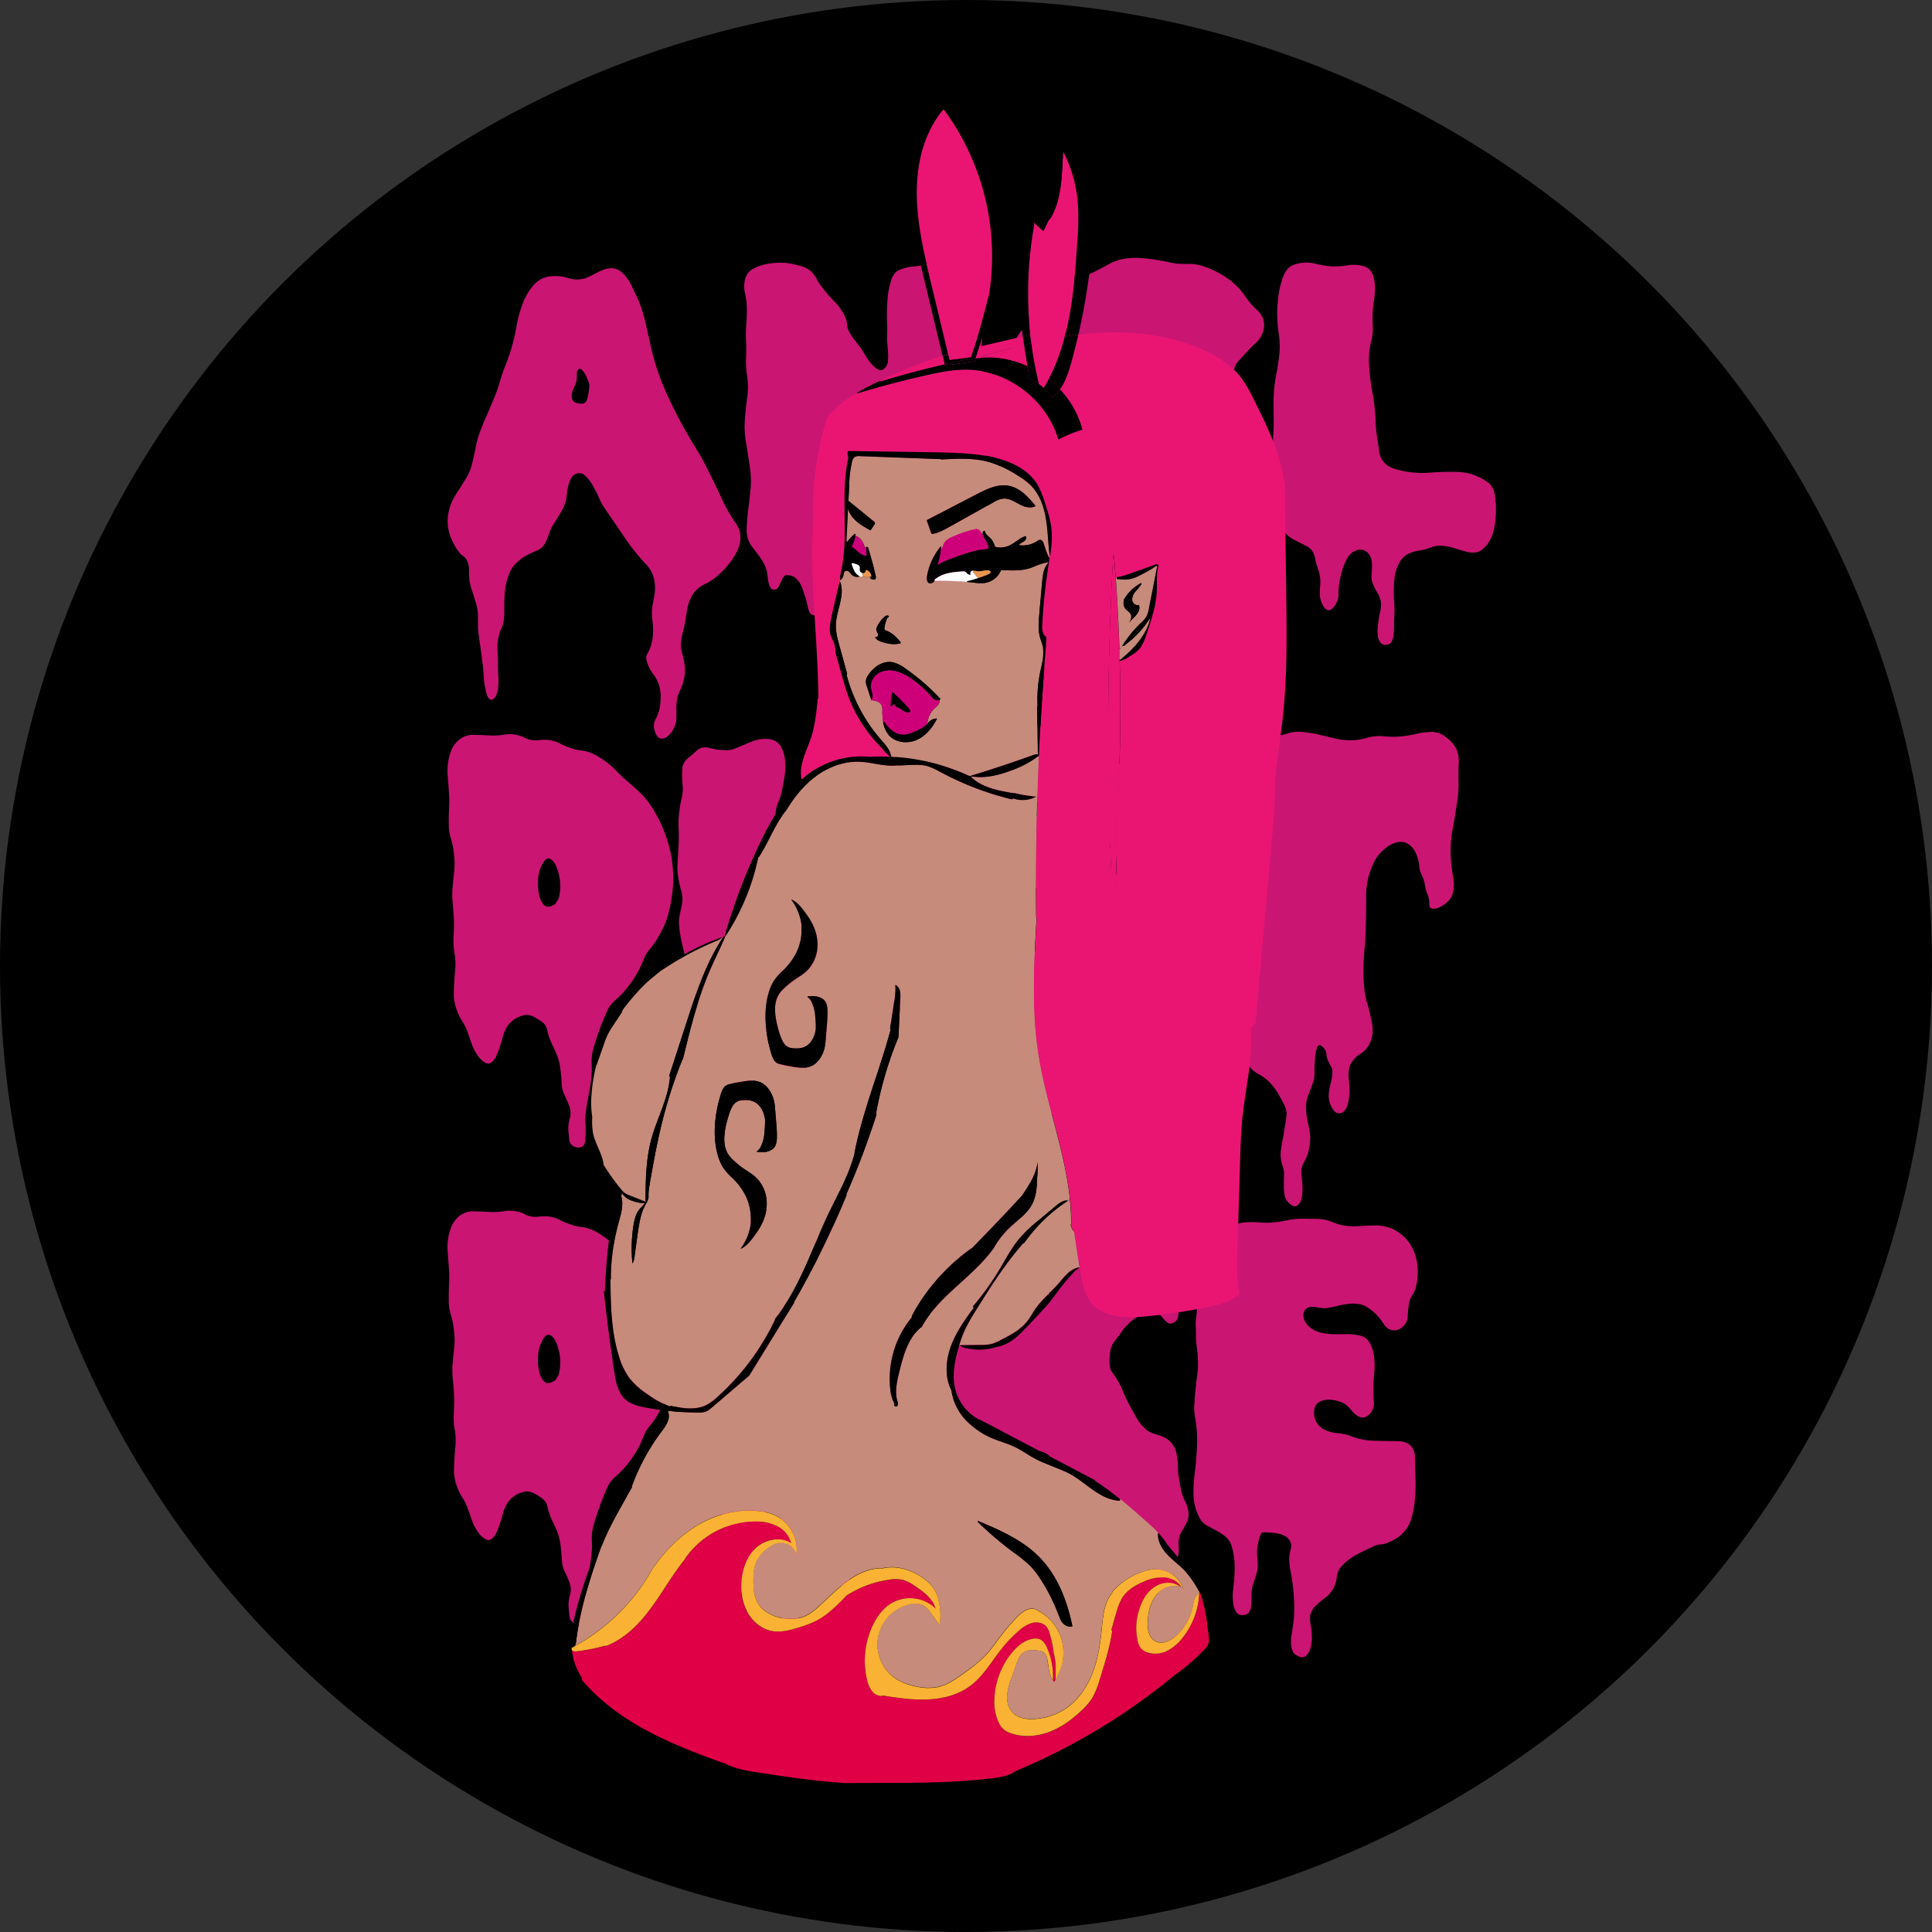 <svg id="Layer_1" data-name="Layer 1" xmlns="http://www.w3.org/2000/svg" viewBox="0 0 1032.19 1032.19"><rect x="0" y="0" width="1032.19" height="1032.19" fill="#333333" stroke="none"/><circle cx="516.09" cy="516.09" r="516.09"/><path d="M747.41,253.45a48.45,48.45,0,0,1,2.54-9q1.69-4.35,3.61-8.69t3.71-8.7a82,82,0,0,0,3.08-8.8,87,87,0,0,1,3.07-8.91,89.61,89.61,0,0,0,3.08-8.91A102,102,0,0,0,769.15,189a67.9,67.9,0,0,1,3.39-12.41,31.88,31.88,0,0,1,6.05-10.07A13.89,13.89,0,0,1,789,162a21.8,21.8,0,0,1,7.74,1,14.88,14.88,0,0,0,11.56-.85c1.27-.64,2.51-1.27,3.71-1.91a35.52,35.52,0,0,1,3.71-1.7,11.72,11.72,0,0,1,4.24-.74,7.5,7.5,0,0,1,4.78,1.59,18.5,18.5,0,0,1,3.6,3.82,28.78,28.78,0,0,1,2.76,4.77c.77,1.7,1.52,3.26,2.23,4.67a71.82,71.82,0,0,1,4.45,12.83q1.49,6.25,3,13.25a128.21,128.21,0,0,0,8.17,24.93,232.23,232.23,0,0,0,12,23.43q2.32,4,4.77,8c1.62,2.61,3.15,5.33,4.56,8.16l2.55,5.09q3.18,6.36,6.15,12.83a82.42,82.42,0,0,0,7.21,12.62,12.89,12.89,0,0,1,2.65,8,18.31,18.31,0,0,1-2.44,8.37A43.44,43.44,0,0,1,877,321.74a30.11,30.11,0,0,1-7.32,4.88,14.68,14.68,0,0,0-6.47,5.72,23.47,23.47,0,0,0-3.07,9.12q-.75,5.31-1.81,9.76a35,35,0,0,0-1.27,6.58,19.44,19.44,0,0,0,.85,6.57,32.25,32.25,0,0,1,1.27,7.11,20.57,20.57,0,0,1-.85,7.1,21,21,0,0,1-1.8,4.77,15.79,15.79,0,0,0-1.59,5,28.28,28.28,0,0,0-.32,5.51,50.85,50.85,0,0,1-.1,5.52,12.08,12.08,0,0,1-1.6,4.77,12.63,12.63,0,0,1-3.18,3.82,4.39,4.39,0,0,1-3.71,1c-1.27-.28-2.26-1.63-3-4a7.93,7.93,0,0,1,.53-6.36,22.09,22.09,0,0,0,2.23-6.15,34.76,34.76,0,0,0,.42-5.62,23.35,23.35,0,0,0-.63-5.62,20.56,20.56,0,0,0-3.4-6.69,20.35,20.35,0,0,1-3.39-6.89,4.67,4.67,0,0,1,.21-3.71,23.44,23.44,0,0,0,1.7-3.5,27.43,27.43,0,0,0,1.48-9.12,37.07,37.07,0,0,0-.31-4.77,35.61,35.61,0,0,1-.32-4.77,22.89,22.89,0,0,1,.42-4.46c.28-1.41.57-2.9.85-4.45a23.16,23.16,0,0,0-.21-9.33,16.86,16.86,0,0,0-4.67-8.06A116.19,116.19,0,0,1,826.52,301q-5.31-7.83-10.39-15.27a26.16,26.16,0,0,1-2.76-5.09,71.9,71.9,0,0,0-3.29-6.57,22.45,22.45,0,0,0-4-5.3,4.49,4.49,0,0,0-4.77-1.28,5.21,5.21,0,0,0-3,2.65,17.33,17.33,0,0,0-1.59,4.46,39.15,39.15,0,0,0-.74,4.88,13.43,13.43,0,0,1-.85,3.92,28.33,28.33,0,0,1-2.65,5.51q-1.59,2.55-3.29,5.31a20,20,0,0,0-2.54,5.3,30.65,30.65,0,0,1-2.34,5.51,8.79,8.79,0,0,1-4.56,3.72,59.75,59.75,0,0,0-5.62,2.65,26.23,26.23,0,0,0-5.51,4.34,16.56,16.56,0,0,0-3.61,6.05,30.13,30.13,0,0,0-1.91,7.85,79.61,79.61,0,0,0-.42,8.27v4.45a21,21,0,0,1-.43,4.24,14.45,14.45,0,0,1-1.16,3.61,14.36,14.36,0,0,0-1.17,3.39,23.49,23.49,0,0,0-.85,7.85c.14,2.83.22,5.52.22,8.06,0,2.26.06,4.46.21,6.58a34.75,34.75,0,0,1-.21,6.57,9.73,9.73,0,0,1-1.07,3.5,4.21,4.21,0,0,1-1.8,2,1.69,1.69,0,0,1-1.91-.42c-.63-.57-1.16-1.84-1.59-3.82a43.58,43.58,0,0,1-1.27-8.48,83.67,83.67,0,0,0-.85-8.48c-.28-2.41-.6-4.81-.95-7.22s-.68-4.87-1-7.42-.21-5.16-.21-7.85a26.8,26.8,0,0,0-1.06-7.63q-.86-3-1.8-5.73a47.65,47.65,0,0,1-1.59-5.72,33.8,33.8,0,0,1-.32-6.05,11.26,11.26,0,0,0-1.38-5.83,5.2,5.2,0,0,0-1.8-2,7.45,7.45,0,0,1-2-1.8q-10.19-13.57-3.82-27.57a49.25,49.25,0,0,1,3.29-5.62q1.8-2.65,3.5-5.62a26.39,26.39,0,0,0,3.71-8.27Q746.35,258.53,747.41,253.45Zm52.17-31.18c-1,2.4-1.16,4.31-.53,5.72s2.23,2.12,4.77,2.12a2.77,2.77,0,0,0,3-2,30.68,30.68,0,0,0,1.06-5,18.8,18.8,0,0,0,.22-2.55,5.73,5.73,0,0,0-.43-2.12c-.14-.42-.42-1.13-.85-2.12a17.28,17.28,0,0,0-1.48-2.76,7.79,7.79,0,0,0-1.7-1.91c-.56-.42-1.13-.21-1.69.64a3.93,3.93,0,0,0-.53,2.44,13.21,13.21,0,0,1-.11,2.86,9.83,9.83,0,0,1-.74,2.44C800.18,220.82,799.86,221.56,799.58,222.27Z" transform="translate(-493.25 -14.47)" style="fill:#ca1573"/><path d="M891.2,238.81q.43-6.15,1.28-12.19a39.67,39.67,0,0,0-.21-12.2,48.57,48.57,0,0,1-.43-9q.21-4.35,0-9a66,66,0,0,1,.11-8.48q.31-4,.32-8.49a40.88,40.88,0,0,0-1-8.37,15.8,15.8,0,0,1,.32-8.38,8.55,8.55,0,0,1,4.13-4.67,23.74,23.74,0,0,1,6.79-2.44,39.2,39.2,0,0,1,7.64-.74,27.06,27.06,0,0,1,6.47.64c2,.42,3.85.92,5.62,1.48a12.62,12.62,0,0,1,5,3.18,20.31,20.31,0,0,1,2.65,3.93,20.22,20.22,0,0,0,2.65,3.92A65.79,65.79,0,0,0,939,175.5a30,30,0,0,1,5.84,8.38,11.32,11.32,0,0,1,1,4,9.1,9.1,0,0,0,1.17,4,29.52,29.52,0,0,0,2.43,3.71q1.38,1.8,2.66,3.5a30.5,30.5,0,0,1,3,4.45,34,34,0,0,0,3.72,5.31,11.39,11.39,0,0,0,4,3.18c1.34.56,2.65-.07,3.92-1.91a6.32,6.32,0,0,0,.95-3.18,38.67,38.67,0,0,0,0-4c-.07-1.42-.17-2.83-.31-4.25s-.22-2.61-.22-3.6a85.8,85.8,0,0,0,0-8.59,102.4,102.4,0,0,1,.22-11.45,46.51,46.51,0,0,1,1.91-10.61q1.47-4.77,5.09-6a23.65,23.65,0,0,1,6.78-1.59,45.45,45.45,0,0,0,7-1.17q3.39-.84,6.68-1.38a24.79,24.79,0,0,1,6.9-.1q10.17,1,13.78,11a14.94,14.94,0,0,1,1,5.62,27.56,27.56,0,0,0,.31,5.41,28.72,28.72,0,0,0,.53,3.5c.22.92.39,1.8.53,2.65s.25,1.77.32,2.76.11,2.12.11,3.39q-.21,4.46-.53,8.81a55.57,55.57,0,0,0,.1,9c.29,3.68.43,7.35.43,11v11a35.81,35.81,0,0,0,1.06,9.12,26,26,0,0,1,.64,8.91,58.29,58.29,0,0,0,.1,12.72q.74,6.58,1.17,12.73a44.86,44.86,0,0,1-2.12,19.51,36.85,36.85,0,0,0-1.7,8.06,26.09,26.09,0,0,1-2.12,8.06,51.27,51.27,0,0,1-4.14,8.16,88.5,88.5,0,0,0-4.56,8.38,27.43,27.43,0,0,0-2.33,8.7,22.18,22.18,0,0,1-2.76,8.69,37.61,37.61,0,0,0-2.54,5.73,19.47,19.47,0,0,0-.85,6.15,17.52,17.52,0,0,0,.85,5.41,34.69,34.69,0,0,1,1.27,5.62,10.29,10.29,0,0,1-.63,6.15,6,6,0,0,1-3.72,3.71c-1.62.5-3.07-.18-4.34-2a5.62,5.62,0,0,1-1.28-3,19.43,19.43,0,0,1-.1-3.61c.07-1.27.14-2.51.21-3.71s.1-2.3.1-3.29a39.89,39.89,0,0,0-1.37-7,30.62,30.62,0,0,1-1.17-7.22,78.09,78.09,0,0,0-1.17-11A31.63,31.63,0,0,0,982.83,323a10.38,10.38,0,0,0-3.82-4.13,40.75,40.75,0,0,1-4.66-3.08,26.46,26.46,0,0,1-5.73-5.83,83.64,83.64,0,0,1-4.77-7.32q-2.24-3.81-4.24-7.74c-1.35-2.62-2.73-5.05-4.14-7.32a16.81,16.81,0,0,1-1.49-3.71c-.42-1.48-.88-3-1.37-4.45a24.3,24.3,0,0,0-1.81-4.14,6.25,6.25,0,0,0-3-2.76c-1.41-.56-2.33-.42-2.75.43a6.69,6.69,0,0,0-.53,3.39,30.52,30.52,0,0,0,.53,4.35,29,29,0,0,0,.63,2.86q1.06,4.45,1.7,9a25.66,25.66,0,0,1-.42,9.22,17.2,17.2,0,0,1-4.25,8.49,68.63,68.63,0,0,0-6.15,7.63,10.89,10.89,0,0,0-1.91,5.2c-.14,1.76-.21,3.6-.21,5.51s0,3.82-.1,5.73A14.74,14.74,0,0,1,933,340a8.69,8.69,0,0,1-2.44,2.65,3.35,3.35,0,0,1-3.71.11c-.85-.43-1.49-1.59-1.91-3.5s-.78-3.43-1.06-4.56c-.43-1.28-.89-2.69-1.38-4.24a24.24,24.24,0,0,0-1.8-4.25,10.09,10.09,0,0,0-2.76-3.18,6.87,6.87,0,0,0-4.24-1.27,2.07,2.07,0,0,0-1.91,1.06,23.79,23.79,0,0,0-1.27,2.44c-.43.92-.85,1.8-1.28,2.65a2.55,2.55,0,0,1-1.91,1.49,1.92,1.92,0,0,1-2.33-.85,8,8,0,0,1-1.17-3c-.21-1.14-.39-2.3-.53-3.5a22.84,22.84,0,0,0-.42-2.65,22.12,22.12,0,0,0-3-6.37c-1.27-1.84-2.69-3.74-4.24-5.72a14.77,14.77,0,0,1-3.5-9.44q.11-4.77.74-10.29c.56-4.1,1-8.13,1.38-12.09a48.45,48.45,0,0,0-.53-12.3q-.86-6.15-1.91-12.19A50.32,50.32,0,0,1,891.2,238.81Z" transform="translate(-493.25 -14.47)" style="fill:#ca1573"/><path d="M1024.61,242.63q-.42-5.73-.74-11.14a65.35,65.35,0,0,1,.32-11.13,18.16,18.16,0,0,1,2.86-8.59c1.62-2.47,3.21-5.06,4.77-7.74a51.15,51.15,0,0,0,3.29-6.47,27,27,0,0,1,3.71-6.26q3-3.81,5.94-7.32a92.14,92.14,0,0,0,5.73-7.52,14,14,0,0,1,4-4.35q2.32-1.59,5.3-3.29a42.82,42.82,0,0,0,5.72-3.61,22.43,22.43,0,0,1,6.37-3.18,40,40,0,0,0,7.1-2.86c2.34-1.2,4.63-2.44,6.9-3.71a26.29,26.29,0,0,1,7.63-2.65,34.82,34.82,0,0,1,8.17-.53,83,83,0,0,1,8.27.84q4.14.65,8,1.49a34.72,34.72,0,0,0,9.33.85,25.48,25.48,0,0,1,9.55,1.48,51.37,51.37,0,0,1,9.33,4.35,41.05,41.05,0,0,1,8.06,6.26,34.84,34.84,0,0,1,4.14,5,44.39,44.39,0,0,0,3.92,5,23.67,23.67,0,0,0,2.65,2.65,10,10,0,0,1,2.23,2.65,10.2,10.2,0,0,1,1.16,7.74,13.13,13.13,0,0,1-3.92,6.89c-1.7,1.56-3.32,3.18-4.88,4.88l-4.66,5.09a7.57,7.57,0,0,0-1.7,2.76c-.43,1.13-.89,2.3-1.38,3.5a14.08,14.08,0,0,1-1.7,3.07,2.92,2.92,0,0,1-2.44,1.28,3.11,3.11,0,0,1-2.12-.75,10.11,10.11,0,0,1-1.59-1.8c-.49-.71-1-1.38-1.48-2a4.12,4.12,0,0,0-2-1.38,9.46,9.46,0,0,0-4.45-.64,10.42,10.42,0,0,1-4.24-.42,6.79,6.79,0,0,1-3.08-2c-.78-.92-1.52-1.83-2.22-2.76a28.82,28.82,0,0,0-2.34-2.65,8,8,0,0,0-3.39-1.91q-7.43-1.91-11,3.4-1.7,2.11-3,4c-.85,1.27-2.33,1.77-4.45,1.48a4.77,4.77,0,0,1-3.4-1.48c-.71-.85-1.91-1.2-3.6-1.06a7.46,7.46,0,0,0-4.46,2.22,17.63,17.63,0,0,0-2.86,4.14,23.42,23.42,0,0,0-1.8,4.88c-.43,1.69-.85,3.18-1.28,4.45a52,52,0,0,0-2,7.53c-.5,2.62-.95,5.2-1.38,7.74a51.64,51.64,0,0,1-1.16,5.52,17.06,17.06,0,0,0-.54,5.72,24.2,24.2,0,0,0,2,6.47,31.83,31.83,0,0,0,3.71,6.26,11.18,11.18,0,0,1,1.8,3.39,10.44,10.44,0,0,0,9.55,6.9,15.06,15.06,0,0,0,7.63-2.12,9.7,9.7,0,0,0,4.35-5.2q1.07-3.18-2.33-5.73a6.61,6.61,0,0,0-3.61-1.38c-1.27-.07-2.26-.88-3-2.44a4.53,4.53,0,0,1,0-3.81,27.39,27.39,0,0,0,1.28-3.4,8.9,8.9,0,0,0,.42-3.81l-.42-3.82a22.18,22.18,0,0,1-.11-3.82,8.84,8.84,0,0,1,1.17-3.82,14.06,14.06,0,0,1,5.51-5.41,19.49,19.49,0,0,1,7.42-2.65,13.44,13.44,0,0,1,4.46-.1c1.41.21,2.89.46,4.45.74a17.86,17.86,0,0,0,5.84-.11,14.7,14.7,0,0,1,5.83.11c2.4.57,4.84,1.13,7.31,1.7a34.08,34.08,0,0,0,7.53.84,17.61,17.61,0,0,1,15.06,7,13.58,13.58,0,0,1,2.23,4.35,20.72,20.72,0,0,1,.85,5.2,32.91,32.91,0,0,1-.21,5.3,28.92,28.92,0,0,1-1,4.67,20,20,0,0,0-.53,3.81q-.1,2.13-.42,4.35a14.14,14.14,0,0,1-1.17,4,4.49,4.49,0,0,1-2.76,2.44,3.41,3.41,0,0,1-3.6-.53c-.43-.35-.89-.71-1.38-1.06a4.79,4.79,0,0,0-1.59-.74,4,4,0,0,0-3.82,1.48,11.9,11.9,0,0,0-1.91,4.14,23.87,23.87,0,0,0-.74,5c-.07,1.7-.11,3-.11,3.82a11.84,11.84,0,0,0,.43,3.5,7.32,7.32,0,0,1,0,3.5,16,16,0,0,1-2.44,6.57c-1.35,2.12-2.58,4.18-3.71,6.15a14.19,14.19,0,0,1-5.41,5.41,19.21,19.21,0,0,1-7.32,2.23,37.45,37.45,0,0,0-9.33,2.23c-2.69,1.06-4,3.42-4,7.1a12.06,12.06,0,0,0,.74,4,10.41,10.41,0,0,1,.53,4.46,66,66,0,0,0-.53,6.68,23.12,23.12,0,0,1-1.17,6.68,58.38,58.38,0,0,1-2.54,7,24.36,24.36,0,0,0-1.91,7,12,12,0,0,0,.21,3.81,29.71,29.71,0,0,1,.53,4.35,12.28,12.28,0,0,1-.42,4,3.54,3.54,0,0,1-2.44,2.44c-1.7.71-3,.81-4,.32a4.82,4.82,0,0,1-2.23-2.33,11.4,11.4,0,0,1-1-3.61,16.41,16.41,0,0,1,0-3.71,51,51,0,0,1,1.17-6.58,21.28,21.28,0,0,0,.53-6.36l-.64-3.39a52.32,52.32,0,0,0-3.82-12.09q-2.54-5.52-4.88-11.67c-.56-1.41-1-2.69-1.37-3.81a5.66,5.66,0,0,0-2.44-3,15.78,15.78,0,0,0-8.17-2.87,26.77,26.77,0,0,1-8.59-2,8.86,8.86,0,0,1-2.33-1.49,2.07,2.07,0,0,0-2.76,0,2.61,2.61,0,0,0-1.06,2.44,15.53,15.53,0,0,0,.21,2.87,7,7,0,0,1-.53,4.56,28.52,28.52,0,0,0-2,4.34,16.36,16.36,0,0,0-1.06,5.94,22.49,22.49,0,0,1-.85,6.15,59.16,59.16,0,0,1-2.44,6.15q-1.38,3-2.44,5.94a15.89,15.89,0,0,0-.74,8.27,46.11,46.11,0,0,1,.74,8.28,36.09,36.09,0,0,1-.21,3.71,11.34,11.34,0,0,1-1,3.6,6.23,6.23,0,0,1-2.12,2.55,5.55,5.55,0,0,1-3.71.74,4.29,4.29,0,0,1-3.5-1.7,6.1,6.1,0,0,1-1-3.39,14.15,14.15,0,0,1,.63-4c.43-1.41.78-2.54,1.06-3.39a11,11,0,0,0,.43-6.68,45.4,45.4,0,0,1-1.28-6.69,24.09,24.09,0,0,1,.32-5.93,11.42,11.42,0,0,0-.53-5.94,18.18,18.18,0,0,0-1.59-3.82,9.92,9.92,0,0,1-1.16-4c-.29-5.09-.53-10.22-.75-15.38s-.6-10.28-1.16-15.37a37,37,0,0,0-2.87-10.82,52,52,0,0,0-5.62-9.76,30.24,30.24,0,0,1-3-4.45,29.46,29.46,0,0,0-3-4.45,20.67,20.67,0,0,0-2.65-3.29,9.93,9.93,0,0,1-2.22-3.71,15.23,15.23,0,0,1-1-8.49A30.93,30.93,0,0,0,1024.61,242.63Z" transform="translate(-493.25 -14.47)" style="fill:#ca1573"/><path d="M1173.71,226.51a73.37,73.37,0,0,1,1.27-11.24q1.07-5.52,1.7-11a42.47,42.47,0,0,0-.21-11.14,73.77,73.77,0,0,1-.85-11.13,72.24,72.24,0,0,1,.53-8.7,45.87,45.87,0,0,1,1.8-8.48,19.13,19.13,0,0,1,2.86-6.26c1.2-1.62,3.22-2.72,6-3.28a18.44,18.44,0,0,1,8.8,0,63.06,63.06,0,0,0,8.59,1.48,44,44,0,0,0,9-.53,19.22,19.22,0,0,1,8.81.53,7,7,0,0,1,4.45,4,17.6,17.6,0,0,1,1.38,6.47,40.69,40.69,0,0,1-.42,7.1q-.54,3.61-.75,5.94a83.65,83.65,0,0,0,0,8.38,26.54,26.54,0,0,1-.85,8.17,37.93,37.93,0,0,0-1.16,8.06,62.3,62.3,0,0,0,.32,8.06,100.84,100.84,0,0,0,1.48,11.13,103.52,103.52,0,0,1,1.49,11.14c.13,1.83.24,3.71.31,5.62a56.61,56.61,0,0,0,.53,5.83c.43,2.69.85,5.62,1.28,8.8a10.85,10.85,0,0,0,4.24,7.53,14.25,14.25,0,0,0,4.56,2.12,47.62,47.62,0,0,0,6.15,1.38,49.58,49.58,0,0,0,6.36.63,38.58,38.58,0,0,0,5.2-.1,154.28,154.28,0,0,1,15.8-.42,29.17,29.17,0,0,1,14.74,4.87,9.46,9.46,0,0,1,3.92,4.35,19.8,19.8,0,0,1,1.17,6.05,2.1,2.1,0,0,0,.11.74,2.37,2.37,0,0,1,.1.74,66,66,0,0,1-.21,8.91,30.1,30.1,0,0,1-2.23,9.33,15.73,15.73,0,0,1-5.09,6.68q-3.29,2.44-9,.74-3-.84-6-1.8a27.73,27.73,0,0,0-6.47-1.17,14.2,14.2,0,0,0-6,1,28.74,28.74,0,0,1-6,1.59q-7,1.07-9.76,5.2a21.56,21.56,0,0,0-3.39,9.75,62.55,62.55,0,0,0-.22,11.56,61.83,61.83,0,0,1,0,10.39V349q0,2.24-.21,4.35a11.53,11.53,0,0,1-1,3.71,3,3,0,0,1-2.44,1.81,3.45,3.45,0,0,1-3.5-1,6.94,6.94,0,0,1-1.49-3.5,18,18,0,0,1-.1-4.35c.14-1.48.28-2.72.42-3.71a29.75,29.75,0,0,1,.85-4.77,15.87,15.87,0,0,0,.42-5.2,12.42,12.42,0,0,0-1.8-5.09,26.34,26.34,0,0,1-2.44-4.87,9.12,9.12,0,0,1-.74-4.14c.07-1.48.14-3,.21-4.56a17,17,0,0,0-.32-4.35,7.37,7.37,0,0,0-2.12-3.71,5.62,5.62,0,0,0-6-1.06,8.54,8.54,0,0,0-4.77,4.24,27.84,27.84,0,0,0-2.65,6.26,63.75,63.75,0,0,0-1.59,6.89,50.07,50.07,0,0,0-.43,6.36,10.2,10.2,0,0,1-2.12,5.94c-1.13,1.56-2.16,2.3-3.08,2.23a3.39,3.39,0,0,1-2.43-1.48,10.94,10.94,0,0,1-1.7-3.4,12.21,12.21,0,0,1-.64-3.71c0-1.56.07-3.18.21-4.88a18.78,18.78,0,0,0-.21-4.88,23.32,23.32,0,0,0-1.16-4.24,22.53,22.53,0,0,1-1.17-4.24c-.57-3.54-2-5.9-4.24-7.11s-4.81-2.5-7.64-3.92a19,19,0,0,1-7.21-7.53,64.14,64.14,0,0,1-4.67-9.86,28.28,28.28,0,0,1-1.16-9.33c.07-3.68.24-6.93.53-9.76q.42-4.67,1-9t.75-8.81q.42-5.5.31-10.92T1173.71,226.51Z" transform="translate(-493.25 -14.47)" style="fill:#ca1573"/><path d="M735.11,488q.42-4.45.84-8.59a38.29,38.29,0,0,0-.21-9,39.38,39.38,0,0,0-1.59-8,26.26,26.26,0,0,1-1.16-7.95c0-3,.06-6,.21-9.12a62.13,62.13,0,0,0-.21-8.91c-.15-2.26-.32-4.66-.53-7.21a32.64,32.64,0,0,1,.21-7.53,25.76,25.76,0,0,1,2-7,14.23,14.23,0,0,1,4.67-5.62,11.78,11.78,0,0,1,7.32-2q4.33.11,8,.32a38,38,0,0,0,8-.43,17.65,17.65,0,0,1,7.74.43,13.39,13.39,0,0,1,3.08,1.16,12.88,12.88,0,0,0,3.07,1.17,13.85,13.85,0,0,0,4.14.21,39.83,39.83,0,0,1,4.14-.21,17.15,17.15,0,0,1,7.63,2,43.58,43.58,0,0,0,7.85,3.08,37.49,37.49,0,0,0,3.71.64,18.76,18.76,0,0,1,3.71.84,27.61,27.61,0,0,1,6.15,3,55.09,55.09,0,0,1,5.73,4.25c1.27,1.13,2.47,2.3,3.61,3.49s2.33,2.37,3.6,3.5q5.09,4.24,8.8,7.85a45.17,45.17,0,0,1,7.11,9.33,74.14,74.14,0,0,1,8.69,21.85,68.73,68.73,0,0,1,1.49,16A76.15,76.15,0,0,1,850.49,502a37.46,37.46,0,0,1-2.87,8.06q-1.8,3.62-4.13,7.42l-1.91,2.65c-.57.78-1.27,1.67-2.12,2.66a14.3,14.3,0,0,0-1.91,3.28c-.43,1.06-.92,2.23-1.49,3.5a49,49,0,0,1-4.45,8.17,57.1,57.1,0,0,1-5.73,7.32,34.91,34.91,0,0,1-3.6,3.5,18.83,18.83,0,0,0-3.4,3.71,25.62,25.62,0,0,0-2,4c-.64,1.55-1.24,3-1.8,4.45a9.76,9.76,0,0,0-.43,1c-.14.35-.28.67-.42.95q-1.07,3-2.12,6.15T810.19,575a25.62,25.62,0,0,0-.85,7.95,50.64,50.64,0,0,1-.21,8c-.43,3.39-1,6.82-1.7,10.28a86.41,86.41,0,0,0-1.48,10.5c0,.71,0,1.77.1,3.18s.11,2.87.11,4.35-.08,2.9-.21,4.24a6.14,6.14,0,0,1-.85,2.87,3.39,3.39,0,0,1-3,1.16,5.3,5.3,0,0,1-3.18-1.16,4.36,4.36,0,0,1-1.59-3.18c-.08-1.28-.18-2.48-.32-3.61a18.52,18.52,0,0,1,.63-7.42,10.56,10.56,0,0,0-.42-7.21c-.71-1.84-1.48-3.61-2.33-5.31a14.41,14.41,0,0,1-1.49-5.51q-.21-4-.74-8.38a30.28,30.28,0,0,0-2-8c-.7-1.7-1.45-3.33-2.22-4.88a37.6,37.6,0,0,1-2-4.88c-.42-1.56-.78-2.9-1.06-4a7,7,0,0,0-2.33-3.39,31.43,31.43,0,0,0-5.2-3.18,7.5,7.5,0,0,0-5.83-.21,13.74,13.74,0,0,0-5.3,2.86,13.44,13.44,0,0,0-3.61,5,21.41,21.41,0,0,0-1.48,4.14c-.43,1.62-.92,3.29-1.49,5a40.69,40.69,0,0,1-1.91,4.78,7.54,7.54,0,0,1-2.75,3.28,2.62,2.62,0,0,1-2.87,0,10.44,10.44,0,0,1-3-2.44,19.82,19.82,0,0,1-2.43-3.5,27,27,0,0,1-1.49-3c-.42-1.13-.85-2.33-1.27-3.6s-.85-2.48-1.27-3.61a25.87,25.87,0,0,0-2.87-5.94,27.07,27.07,0,0,1-2.86-5.72,25.89,25.89,0,0,1-1.7-10.5q.21-5.62.64-10.71a32.6,32.6,0,0,0-.43-10.39,39.31,39.31,0,0,1-.31-8.7,72.49,72.49,0,0,0,.1-8.7q-.21-4.23-.63-8.48A45.71,45.71,0,0,1,735.11,488Zm46.66-9.12a19.7,19.7,0,0,0-1.06,6.05,27.71,27.71,0,0,0,.53,7.42,11.72,11.72,0,0,0,2.54,5.51c1.2,1.35,2.93,1.38,5.2.11a2.93,2.93,0,0,0,1.06-.74l.63-1a7.68,7.68,0,0,0,1.49-3.6,28.21,28.21,0,0,0,.42-5,24.16,24.16,0,0,0-.63-5.4,33.4,33.4,0,0,0-1.49-4.88q-1.69-3.82-4-4.24C784.88,472.89,783.32,474.8,781.77,478.9Z" transform="translate(-493.25 -14.47)" style="fill:#ca1573"/><path d="M857.48,498.2a15,15,0,0,0-.21-7.53,66.12,66.12,0,0,1-1.69-7.53,36.27,36.27,0,0,1-.32-8.37c.21-2.76.38-5.55.53-8.38q.21-4.87,0-9.44a50.4,50.4,0,0,1,.42-9.23,56,56,0,0,1,1.27-7,20.31,20.31,0,0,0,.43-7.22,48.62,48.62,0,0,1-.11-8.48q.32-3.82,4.35-6.57c.71-.57,1.59-1.35,2.65-2.34a9.62,9.62,0,0,1,2.65-1.91,7.52,7.52,0,0,1,4.88-.1,37.06,37.06,0,0,0,5.09.95q2.55.21,4.56.21a10.56,10.56,0,0,0,4.35-1.06c2.83-1.13,5.65-2.29,8.48-3.5a18.28,18.28,0,0,1,8.91-1.38,8,8,0,0,1,6.68,3.93,18.51,18.51,0,0,1,2.33,8.06,37.42,37.42,0,0,1-.53,9.33c-.56,3.18-1.06,5.69-1.48,7.53a20,20,0,0,1-1.38,4.24,19.59,19.59,0,0,0-1.38,4.24,7.56,7.56,0,0,0,.32,5q1,1.8,2.65,4.35a10.68,10.68,0,0,1,1.91,5,21,21,0,0,1-.11,4.77c-.21,1.56-.42,3.18-.63,4.88a15,15,0,0,0,.32,5.3c.42,2.27.81,4.28,1.16,6.05a25,25,0,0,1,.32,6.25,29.69,29.69,0,0,0,0,5q.21,2.44.21,4.77a16.38,16.38,0,0,1-.63,4.67,15.2,15.2,0,0,0-.64,4.45,6.45,6.45,0,0,0,2.55,5.51q2.54,1.92,5.93.22a24.69,24.69,0,0,0,5.09-3.18,12,12,0,0,0,3-5.09,52.3,52.3,0,0,0,1.7-5.09,13.24,13.24,0,0,0,.21-5.31q-.42-3.18-.74-6.25a26.29,26.29,0,0,1,.11-6.26,49.14,49.14,0,0,0,.21-7.74c-.14-2.34-.43-4.91-.85-7.74-.28-2-.5-3.64-.64-5a37.77,37.77,0,0,1-.21-3.92,18.68,18.68,0,0,1,.43-3.93c.28-1.34.63-2.93,1.06-4.77a20.88,20.88,0,0,0,.74-6.36q-.1-3.39-.53-6.58a25.23,25.23,0,0,0-1.59-6.25,9,9,0,0,1-.11-6.26,13.42,13.42,0,0,1,2.55-4.77,9.16,9.16,0,0,1,4.45-2.86c1.13-.29,2.15-.57,3.08-.85a10.45,10.45,0,0,1,3.07-.43,8.1,8.1,0,0,1,3.61,1,17.17,17.17,0,0,0,3.81,1.38,16.94,16.94,0,0,0,7.64-.53,23.39,23.39,0,0,1,7.85-1,7.14,7.14,0,0,1,4.13,1.38,7.73,7.73,0,0,1,2.12,2.86,18.05,18.05,0,0,1,1.17,3.93,44.51,44.51,0,0,0,1.06,4.35,36.46,36.46,0,0,1,1.59,5.93c.35,2,.67,4,1,6.15.56,4,1.06,7.29,1.48,10a45.78,45.78,0,0,0,3,9.76,30.91,30.91,0,0,1,2,12.62q-.33,6.47-.32,13c0,1.56.07,3.22.21,5a19.37,19.37,0,0,1-.21,5v.21a40.55,40.55,0,0,1-1.59,7.74,19.78,19.78,0,0,0-.75,8c.29,2.26.46,4.49.54,6.68s0,4.49-.11,6.89a87,87,0,0,1-7.42,30.76,16.24,16.24,0,0,1-4.56,5.94c-2.06,1.69-4,3.32-5.84,4.87a24.36,24.36,0,0,1-2.12,1.91,4.41,4.41,0,0,0-1.48,2.34,6,6,0,0,0-.43,3.18,8,8,0,0,1-.21,3.18,4.77,4.77,0,0,1-1.8,2.44,14.44,14.44,0,0,1-2.55,1.27c-.92.35-1.84.74-2.75,1.17a5.22,5.22,0,0,0-2.23,1.9q-1.27,1.69-1.38,5.63t-.11,7.95a25.92,25.92,0,0,1-.84,7q-.85,3-3.61,3a4,4,0,0,1-3.61-1.59,8.08,8.08,0,0,1-1.27-3.71,14.47,14.47,0,0,1,.21-4.25,31.77,31.77,0,0,1,.85-3.39,16.6,16.6,0,0,0,.53-9,18.44,18.44,0,0,0-3.71-8.38,31.35,31.35,0,0,1-2.33-3.61,10.11,10.11,0,0,1-1.27-4c-.15-.85-.32-1.73-.53-2.65a7.2,7.2,0,0,0-1-2.33,2.22,2.22,0,0,0-1.7-1.06,4.32,4.32,0,0,0-2.75,1.16,7.48,7.48,0,0,0-2.76,3.93,20.82,20.82,0,0,0-1.27,4.77,33,33,0,0,0,.1,7.95,27.61,27.61,0,0,1-.1,8c-.71,4.94-1.56,10-2.55,15.06a60.59,60.59,0,0,0-1.06,15c.14,1.42.28,2.69.43,3.82a33.54,33.54,0,0,1,.21,3.82,3.63,3.63,0,0,1-2.34,3.71q-2.32,1-4.24-1.38a10,10,0,0,1-2.33-5.94,32.13,32.13,0,0,1,.42-7.21c.43-2.54.85-5.05,1.28-7.53a28.28,28.28,0,0,0,.42-6.68c-.28-2.12-.64-4.21-1.06-6.25s-.78-4.07-1.06-6a23.44,23.44,0,0,0-1.06-5,10.23,10.23,0,0,1-.43-5c.14-.71.36-2,.64-3.81a23.53,23.53,0,0,0,.21-5.41,8.75,8.75,0,0,0-1.38-4.35c-.77-1.13-2.08-1.42-3.92-.85a5.54,5.54,0,0,0-2.23,2.12,15.45,15.45,0,0,0-1.59,2.76,7.16,7.16,0,0,0-.31,3.71,6,6,0,0,1-.54,3.71,36.47,36.47,0,0,1-2.75,4.56,10.57,10.57,0,0,0-1.49,5,51.28,51.28,0,0,1-.85,6.89,35.41,35.41,0,0,0-.63,6.68c0,.56,0,1.62-.11,3.18a22.83,22.83,0,0,1-.63,4.46,7,7,0,0,1-1.7,3.28c-.78.78-1.8.6-3.08-.53a3.87,3.87,0,0,1-1.27-2.75,25.41,25.41,0,0,1-.1-4.14c.06-1.48.17-2.94.31-4.35a13.53,13.53,0,0,0,0-3.39c-.28-1.14-.6-2.23-.95-3.29a11.82,11.82,0,0,0-1.59-3.07,19.08,19.08,0,0,0-2.33-2.34,6.75,6.75,0,0,1-1.91-2.54,11,11,0,0,1-.64-3.5c0-1.06,0-2.12.11-3.18s.1-2.16.1-3.29a9.67,9.67,0,0,0-.63-3.39,15.59,15.59,0,0,0-3.61-5.94,58.68,58.68,0,0,1-4.67-5.31,15.87,15.87,0,0,1-2-3.5,40.29,40.29,0,0,0-1.8-3.71c-1.14-2-2.3-4-3.5-6a25.53,25.53,0,0,1-2.65-6,41.89,41.89,0,0,1-.85-5.72,45.39,45.39,0,0,0-.85-5.73q-1.06-5.29-2.33-10.5a65.72,65.72,0,0,1-1.7-10.71,15.35,15.35,0,0,1,.32-5Q856.84,501.17,857.48,498.2Z" transform="translate(-493.25 -14.47)" style="fill:#ca1573"/><path d="M994.71,445v-5.84q0-3.28.21-6.78a64.65,64.65,0,0,1,.74-6.68,17.4,17.4,0,0,1,1.81-5.52,28.93,28.93,0,0,1,10.07-10.39,45.86,45.86,0,0,1,13.57-5.52,75.69,75.69,0,0,1,15.06-1.9q7.74-.21,14.74,0a39,39,0,0,1,6.68,1.06,44.92,44.92,0,0,1,6.79,2.22q3.28,1.38,6.26,3t5.51,3.08c2,1.13,3.89,2.16,5.73,3.07a22.32,22.32,0,0,1,4.88,3.29,17.55,17.55,0,0,1,2.86,2.65,23.67,23.67,0,0,0,2.65,2.65,11.48,11.48,0,0,0,3.5,1.49,9.33,9.33,0,0,1,3.29,1.48,8.61,8.61,0,0,1,2.76,2.76,18.1,18.1,0,0,1,1.9,3.61,10,10,0,0,1,.64,7.84,16.33,16.33,0,0,1-1.7,3.61c-.7,1.13-1.48,2.26-2.33,3.39s-1.66,2.27-2.44,3.4a10.09,10.09,0,0,0-1.59,3.81,31.37,31.37,0,0,0-.85,7.11,25,25,0,0,1-1.06,7.1,6.18,6.18,0,0,1-1.59,2.44,2.77,2.77,0,0,1-3.07.53,3.17,3.17,0,0,1-1.91-2.22,16,16,0,0,0-1.06-2.87,9.66,9.66,0,0,0-1.38-2.86,7.9,7.9,0,0,0-2.86-1.17,10.32,10.32,0,0,1-2.55-1.27,5.14,5.14,0,0,1-1.48-1.91,47.62,47.62,0,0,0-4.67-7.1,36.15,36.15,0,0,0-6.15-6.15,25.26,25.26,0,0,0-7.42-4,18.06,18.06,0,0,0-8.49-.75q-4.24.65-5.62,3.18t1.59,6.16a14.67,14.67,0,0,0,6.68,5.19l8,3.29a25.55,25.55,0,0,1,8.06,4.35q3.18,2.65,6.78,5.83c2.69,2.41,5.34,4.84,8,7.32a44.34,44.34,0,0,1,6.89,8.37,19,19,0,0,1,2.54,3.72q1.07,2,2.13,3.92,1.47,3,2.75,6.26a46,46,0,0,0,3,6.25,54,54,0,0,0,4.67,8.06,15.06,15.06,0,0,1,2.54,8.91,22,22,0,0,1-1.37,7.85,77.6,77.6,0,0,0-2.44,7.42,56.8,56.8,0,0,1-2.66,8.06c-1.06,2.55-2.15,5-3.28,7.43a61.84,61.84,0,0,0-3.08,6.68,26,26,0,0,1-3.71,6.47,64.36,64.36,0,0,0-4.35,6.78,64.51,64.51,0,0,1-4.35,6.79,26.93,26.93,0,0,0-3.28,7.42q-.75,3.18-1.81,8.06c-.14.71-.31,1.84-.53,3.4s-.67,2.54-1.38,3a2.65,2.65,0,0,1-2.12.31,2.74,2.74,0,0,1-1.37-1.16,11.74,11.74,0,0,1-1-1.91c-.28-.71-.5-1.28-.64-1.7a14.53,14.53,0,0,1-.74-3.71,7.42,7.42,0,0,0-1.16-3.5,4.82,4.82,0,0,0-2.76-2,5.18,5.18,0,0,0-3.08.31,8.55,8.55,0,0,0-2.86,1.91,12.86,12.86,0,0,0-2.12,2.76,16.91,16.91,0,0,0-2.12,6.36,51.38,51.38,0,0,1-1.27,6.58,22.89,22.89,0,0,1-2.44,5.51,51.78,51.78,0,0,0-2.87,5.09,12,12,0,0,0-1.27,6.26q.21,3.29.43,6.47a46.28,46.28,0,0,1-.64,13.15,16.54,16.54,0,0,1-1.27,3.07c-.57,1.06-1.63,1.52-3.19,1.38s-2.22-1-2.43-2-.46-2.16-.75-3.29a21.9,21.9,0,0,1,.11-7.74,60.69,60.69,0,0,0,.95-8.17,45.7,45.7,0,0,0-.31-8.16q-.54-4.14-1-8c0-.56,0-1.55-.1-3s-.18-3-.32-4.87-.32-3.72-.53-5.63a39.6,39.6,0,0,0-1-5.4c-1.13-3.68-2.69-5.38-4.66-5.09a2.78,2.78,0,0,0-1.49,1.16c-.28.5-.6,1-1,1.59a4.73,4.73,0,0,1-1.28,1.38,2.58,2.58,0,0,1-2.22.11,4.1,4.1,0,0,1-3.4-2.76c-.56-1.56-1.13-3.11-1.69-4.67q-1.28-2.53-2.34-5.3a21.91,21.91,0,0,0-2.75-5.09,51,51,0,0,0-4.67-5.62c-1.7-1.77-3.39-3.57-5.09-5.41q-3.18-3.81-5.62-7.1a57.66,57.66,0,0,1-4.77-7.74,32.85,32.85,0,0,0-5-7.11,26.61,26.61,0,0,1-4.77-7.32,55.69,55.69,0,0,1-2.76-5.4,14.88,14.88,0,0,1-1.27-6,8,8,0,0,1,1.59-4.77,18.94,18.94,0,0,1,3.93-4,29.93,29.93,0,0,1,4.87-3.08c1.7-.85,3.26-1.55,4.67-2.12a49.43,49.43,0,0,1,8-2.22q3.93-.75,8.17-1.81a9.3,9.3,0,0,0,3.18-1.16c1.13-.64,2.33-1.24,3.61-1.81a22,22,0,0,1,3.71-1.27,6,6,0,0,1,3.5.21q2.32,1.07,3.29,4.67a37.73,37.73,0,0,0,2,5.94,16.35,16.35,0,0,1,1.06,2.75,17.86,17.86,0,0,0,6.79,9.55,10.28,10.28,0,0,0,8.69,1.27,11.07,11.07,0,0,0,6.47-4,13.4,13.4,0,0,0,2.65-6.68,20.77,20.77,0,0,0-.53-7.53,19.92,19.92,0,0,0-3.07-6.79,17.29,17.29,0,0,0-2.23-2.22,16.7,16.7,0,0,1-2.23-2.23,18.93,18.93,0,0,1-1.8-2,3.31,3.31,0,0,0-1.16-1.07,8.33,8.33,0,0,0-1.49-.53c-.57-.13-1.34-.28-2.33-.42q-3.82-.84-7.85-1.59t-8.06-1.8a6.53,6.53,0,0,1-2.23-.85,5.24,5.24,0,0,1-.85-.85c-.21-.28-.46-.6-.74-.95a13.22,13.22,0,0,0-1.69-1.6c-.85-.56-1.53-1-2-1.27a2.83,2.83,0,0,0-1.38-.42,10,10,0,0,0-1.38.1,6.6,6.6,0,0,1-2-.1q-3-.42-7.11-1a19.07,19.07,0,0,1-7.1-2.22,5.65,5.65,0,0,1-2.12-2.55,10.81,10.81,0,0,1-.53-2.76c-.08-1-.11-2-.11-3.18a8.8,8.8,0,0,0-.85-3.6Q997.9,459,996.3,455A27.07,27.07,0,0,1,994.71,445Z" transform="translate(-493.25 -14.47)" style="fill:#ca1573"/><path d="M1117.3,446.24a8.65,8.65,0,0,0-1.27-3.61,18.53,18.53,0,0,1-1.7-3.39,15,15,0,0,1-.85-3.92,27.12,27.12,0,0,0-.64-3.93,55.93,55.93,0,0,1-.95-9.12q-.11-4.66-.11-9.54c0-4.38,1-7.18,2.87-8.38s4.91-1.45,9-.74a23.26,23.26,0,0,1,4.45,1.27c1.42.57,2.83,1.17,4.25,1.8a24.36,24.36,0,0,0,4.24,1.49,11.31,11.31,0,0,0,4.66.1,7,7,0,0,0,3.5-1.69,7.31,7.31,0,0,1,3.72-1.7,15.65,15.65,0,0,1,6.25,0q3.29.64,6.26,1.06c3.53.29,6.86.71,10,1.27a20.4,20.4,0,0,0,10-.84,20.43,20.43,0,0,1,8.27-.85,66,66,0,0,1,8.38,1.38q4.13.94,8.37,2a34.76,34.76,0,0,0,8.49,1.06,30.47,30.47,0,0,0,9-1.27,23.51,23.51,0,0,1,9-.85,51,51,0,0,0,8.7.11,62.05,62.05,0,0,0,8.7-1.38,36.44,36.44,0,0,1,8.48-1.06,11.87,11.87,0,0,1,7.64,3,17.8,17.8,0,0,1,5.4,6.25,18.35,18.35,0,0,1,1.17,8.17q-.21,4.45-.11,9.33a56.53,56.53,0,0,1-.53,9.33c-.84,5.8-1.77,11.39-2.75,16.76a61.09,61.09,0,0,0-.64,17c.28,2.68.67,5.55,1.17,8.59a18.41,18.41,0,0,1-.53,8.59,9.32,9.32,0,0,1-2.55,3.71,16,16,0,0,1-4.13,2.86,7.21,7.21,0,0,1-3.93.85c-1.13-.14-1.69-.92-1.69-2.33v-.22a13,13,0,0,0-1-5.19,20.35,20.35,0,0,1-1.38-5,15.37,15.37,0,0,0-1.48-4.77,15.16,15.16,0,0,1-1.49-5A20.55,20.55,0,0,0,1249,469a10.08,10.08,0,0,0-4.35-4.14,8,8,0,0,0-5.3-.31,15.62,15.62,0,0,0-5.62,2.86,27.78,27.78,0,0,0-3.93,3.82,19.91,19.91,0,0,0-3.07,5.09,41.22,41.22,0,0,0-3.61,16.65q0,8.37-.21,16.86a101.21,101.21,0,0,1-.53,10.39c-.35,3.39-.57,6.79-.64,10.18s0,6.79.22,10.18a46.42,46.42,0,0,0,1.8,10.18,97.14,97.14,0,0,1,2.54,10.71,17,17,0,0,1-1.48,10.93,13.25,13.25,0,0,1-4.77,5.09,14.29,14.29,0,0,0-4.77,4.66,11.76,11.76,0,0,0-1.38,4,17.52,17.52,0,0,0-.11,4.35l.42,4.45a22.58,22.58,0,0,1,0,4.35,40.1,40.1,0,0,1-.84,4.88,7.8,7.8,0,0,1-2.34,4.24,3.71,3.71,0,0,1-2.75.85,3.83,3.83,0,0,1-2.23-1.27,10.8,10.8,0,0,1-1.7-2.65,11.42,11.42,0,0,1-.95-2.87,12.62,12.62,0,0,1-.21-4,29.6,29.6,0,0,1,.63-3.71c.28-1.2.57-2.44.85-3.71a18.72,18.72,0,0,0,.42-4,4.79,4.79,0,0,0-.63-2.65,14.73,14.73,0,0,1-1.27-2.44,10.55,10.55,0,0,1-1.28-4.24,5.54,5.54,0,0,0-1.91-3.82q-2.12-2.11-3,0a20.86,20.86,0,0,0-1.16,5.73q-.32,3.6-.32,7.31a16.48,16.48,0,0,1-.42,4.78q-1.28,3.6-2.87,7.84a17.92,17.92,0,0,0-1.16,8.28,52.42,52.42,0,0,0,1.48,8.9,26,26,0,0,1,.43,9.55,38.07,38.07,0,0,1-1,4.56,20.94,20.94,0,0,1-2,4.35,10.43,10.43,0,0,0-1.49,4.87,40.31,40.31,0,0,0,.43,5.31,42.38,42.38,0,0,1,.21,4.66,18.72,18.72,0,0,1-.74,5.41,5.12,5.12,0,0,1-2.44,3.29c-1.14.56-2.62-.07-4.46-1.91a7.06,7.06,0,0,1-1.91-3.82,28.18,28.18,0,0,1-.42-5c0-1.77,0-3.54.1-5.3a12.49,12.49,0,0,0-.53-4.56,28.57,28.57,0,0,1-1.16-4.67,18,18,0,0,1,.1-5.09c.29-2,.6-4,1-5.94s.67-4,1-5.94q.43-2.34.85-5.41a9.42,9.42,0,0,0-.85-5.62c-1.13-2.4-2.37-4.74-3.71-7a32.27,32.27,0,0,0-5-6.36,26.92,26.92,0,0,0-5.52-3.92,14.8,14.8,0,0,1-5.09-4.56,18.76,18.76,0,0,1-2.75-6,34.48,34.48,0,0,1-1.06-6.78,45.43,45.43,0,0,1,.1-7c.21-2.34.39-4.56.53-6.68.28-3.4.67-6.75,1.17-10.08a71.9,71.9,0,0,0,.74-10.5,75,75,0,0,0-.74-10.5,34.9,34.9,0,0,1,.1-10.5q.86-5.08,1.91-10.39a21.47,21.47,0,0,0-.42-10.39q-.65-2.55-1.17-5.41a29.09,29.09,0,0,1-.53-5.2,14.86,14.86,0,0,1,.64-4.13c.42-1.49.77-3,1.06-4.67a17,17,0,0,0,.21-4.56,5.37,5.37,0,0,0-1.91-3.6q-2.34-1.92-4-1.59a4.82,4.82,0,0,0-3,2,12,12,0,0,0-1.91,3.92,15.33,15.33,0,0,0-.63,4.14,13.74,13.74,0,0,0,.21,4.24,10.81,10.81,0,0,1,0,4.24,23.07,23.07,0,0,1-1.27,3.61c-.57,1.27-1.14,2.48-1.7,3.61a23.38,23.38,0,0,1-2,3.6c-.78,1.13-1.53,2.26-2.23,3.39a7.85,7.85,0,0,0-1.49,3.93,30.69,30.69,0,0,1-.42,4.35,7.73,7.73,0,0,1-2.33,4.24,6.16,6.16,0,0,1-3.82,1.59,6.07,6.07,0,0,1-3.92-1.17,7.31,7.31,0,0,1-2.66-3.82,15.14,15.14,0,0,1-.74-4,29.42,29.42,0,0,0-.53-4.24,16.83,16.83,0,0,0-1.27-4.13,10.08,10.08,0,0,1-.85-4.35,19.74,19.74,0,0,0-1.7-8.48,10.53,10.53,0,0,0-1.06-1.7,8.18,8.18,0,0,1-1.06-1.91,3.7,3.7,0,0,1-.21-2.12,2.92,2.92,0,0,0-.21-1.91,5.54,5.54,0,0,0-2.33-2.76,8.34,8.34,0,0,1-2.76-2.75q-2.13-3.39-.64-8.06a8.24,8.24,0,0,1,1.38-3.4,8.27,8.27,0,0,0,1.38-3.18,37.54,37.54,0,0,0,.74-4.13A16.91,16.91,0,0,0,1117.3,446.24Z" transform="translate(-493.25 -14.47)" style="fill:#ca1573"/><path d="M735.11,742.54c.28-3,.56-5.84.84-8.59a38.38,38.38,0,0,0-.21-9,39.15,39.15,0,0,0-1.59-7.95,26.32,26.32,0,0,1-1.16-8c0-3,.06-6,.21-9.12A62,62,0,0,0,733,691c-.15-2.26-.32-4.67-.53-7.21a32.61,32.61,0,0,1,.21-7.53,25.56,25.56,0,0,1,2-7,14.16,14.16,0,0,1,4.67-5.62,11.72,11.72,0,0,1,7.32-2q4.33.11,8,.32a38,38,0,0,0,8-.43,17.65,17.65,0,0,1,7.74.43,13,13,0,0,1,3.08,1.17,12,12,0,0,0,7.21,1.37,39.83,39.83,0,0,1,4.14-.21,17.18,17.18,0,0,1,7.63,2,43.51,43.51,0,0,0,7.85,3.07,34.77,34.77,0,0,0,3.71.64,18.12,18.12,0,0,1,3.71.85,27.18,27.18,0,0,1,6.15,3,53.59,53.59,0,0,1,5.73,4.24q1.9,1.7,3.61,3.5t3.6,3.5q5.09,4.25,8.8,7.85a44.64,44.64,0,0,1,7.11,9.33,74.19,74.19,0,0,1,8.69,21.84,68.82,68.82,0,0,1,1.49,16,76.15,76.15,0,0,1-2.33,16.43,37.46,37.46,0,0,1-2.87,8.06c-1.2,2.41-2.58,4.88-4.13,7.43l-1.91,2.65c-.57.78-1.27,1.66-2.12,2.65a14.35,14.35,0,0,0-1.91,3.29c-.43,1.06-.92,2.22-1.49,3.5a49.28,49.28,0,0,1-4.45,8.16,57.1,57.1,0,0,1-5.73,7.32,33.91,33.91,0,0,1-3.6,3.5,18.83,18.83,0,0,0-3.4,3.71,26.06,26.06,0,0,0-2,4q-1,2.34-1.8,4.45c-.15.29-.29.61-.43,1s-.28.67-.42,1q-1.07,3-2.12,6.15t-1.91,6.15a25.65,25.65,0,0,0-.85,8,50.54,50.54,0,0,1-.21,7.95q-.64,5.08-1.7,10.29a85.86,85.86,0,0,0-1.48,10.5c0,.7,0,1.76.1,3.18s.11,2.86.11,4.35-.08,2.89-.21,4.24a6.13,6.13,0,0,1-.85,2.86,3.39,3.39,0,0,1-3,1.17,5.3,5.3,0,0,1-3.18-1.17,4.36,4.36,0,0,1-1.59-3.18c-.08-1.27-.18-2.48-.32-3.61a18.52,18.52,0,0,1,.63-7.42,10.56,10.56,0,0,0-.42-7.21c-.71-1.84-1.48-3.61-2.33-5.3a14.51,14.51,0,0,1-1.49-5.52q-.21-4-.74-8.37a30.26,30.26,0,0,0-2-8c-.7-1.7-1.45-3.32-2.22-4.88a37.46,37.46,0,0,1-2-4.87c-.42-1.56-.78-2.91-1.06-4a7,7,0,0,0-2.33-3.39,31.43,31.43,0,0,0-5.2-3.18,7.5,7.5,0,0,0-5.83-.21,13.74,13.74,0,0,0-5.3,2.86,13.48,13.48,0,0,0-3.61,5,21.3,21.3,0,0,0-1.48,4.13c-.43,1.63-.92,3.29-1.49,5a41.23,41.23,0,0,1-1.91,4.77,7.57,7.57,0,0,1-2.75,3.29,2.66,2.66,0,0,1-2.87,0,10.61,10.61,0,0,1-3-2.44,20.19,20.19,0,0,1-2.43-3.5,28.88,28.88,0,0,1-1.49-3c-.42-1.14-.85-2.34-1.27-3.61s-.85-2.47-1.27-3.6a25.67,25.67,0,0,0-2.87-5.94,27.38,27.38,0,0,1-2.86-5.73,25.89,25.89,0,0,1-1.7-10.5c.14-3.74.35-7.32.64-10.71a32.61,32.61,0,0,0-.43-10.39,39.31,39.31,0,0,1-.31-8.7,72.32,72.32,0,0,0,.1-8.69q-.21-4.24-.63-8.49A45.6,45.6,0,0,1,735.11,742.54Zm46.66-9.12a19.57,19.57,0,0,0-1.06,6,27.68,27.68,0,0,0,.53,7.42,11.71,11.71,0,0,0,2.54,5.52c1.2,1.34,2.93,1.38,5.2.1a2.93,2.93,0,0,0,1.06-.74l.63-1a7.77,7.77,0,0,0,1.49-3.61,28,28,0,0,0,.42-5,24.24,24.24,0,0,0-.63-5.41,33.78,33.78,0,0,0-1.49-4.88c-1.13-2.54-2.47-4-4-4.24S783.32,729.32,781.77,733.42Z" transform="translate(-493.25 -14.47)" style="fill:#ca1573"/><path d="M857.48,752.72a15,15,0,0,0-.21-7.53,67.1,67.1,0,0,1-1.69-7.53,36.36,36.36,0,0,1-.32-8.38c.21-2.76.38-5.55.53-8.38.14-3.25.14-6.39,0-9.44a50.25,50.25,0,0,1,.42-9.22,55.86,55.86,0,0,1,1.27-7,20.25,20.25,0,0,0,.43-7.21,48.74,48.74,0,0,1-.11-8.49q.32-3.81,4.35-6.57c.71-.57,1.59-1.34,2.65-2.34a9.54,9.54,0,0,1,2.65-1.9,7.51,7.51,0,0,1,4.88-.11,34.25,34.25,0,0,0,5.09,1c1.7.15,3.22.22,4.56.22a10.56,10.56,0,0,0,4.35-1.06c2.83-1.13,5.65-2.3,8.48-3.5a18.28,18.28,0,0,1,8.91-1.38,8,8,0,0,1,6.68,3.92,18.51,18.51,0,0,1,2.33,8.06,37.42,37.42,0,0,1-.53,9.33c-.56,3.18-1.06,5.7-1.48,7.53a19.79,19.79,0,0,1-1.38,4.24,19.5,19.5,0,0,0-1.38,4.25,7.53,7.53,0,0,0,.32,5q1,1.8,2.65,4.35a10.72,10.72,0,0,1,1.91,5,21.14,21.14,0,0,1-.11,4.78c-.21,1.55-.42,3.18-.63,4.87a15.07,15.07,0,0,0,.32,5.31q.63,3.39,1.16,6a25.05,25.05,0,0,1,.32,6.26,29.57,29.57,0,0,0,0,5q.21,2.44.21,4.77a16.33,16.33,0,0,1-.63,4.67,15.2,15.2,0,0,0-.64,4.45,6.47,6.47,0,0,0,2.55,5.52q2.54,1.9,5.93.21a24.69,24.69,0,0,0,5.09-3.18,12,12,0,0,0,3-5.09,51.42,51.42,0,0,0,1.7-5.09,13.19,13.19,0,0,0,.21-5.3c-.28-2.13-.53-4.21-.74-6.26a26.29,26.29,0,0,1,.11-6.26,49.11,49.11,0,0,0,.21-7.74c-.14-2.33-.43-4.91-.85-7.74-.28-2-.5-3.64-.64-5a38.11,38.11,0,0,1-.21-3.93,18.52,18.52,0,0,1,.43-3.92c.28-1.34.63-2.94,1.06-4.77a20.9,20.9,0,0,0,.74-6.37,65.68,65.68,0,0,0-.53-6.57,25.31,25.31,0,0,0-1.59-6.26,9,9,0,0,1-.11-6.26,13.51,13.51,0,0,1,2.55-4.77,9.23,9.23,0,0,1,4.45-2.86c1.13-.28,2.15-.56,3.08-.85a10.45,10.45,0,0,1,3.07-.42,8.08,8.08,0,0,1,3.61.95,16.23,16.23,0,0,0,3.81,1.38,16.8,16.8,0,0,0,7.64-.53,23.65,23.65,0,0,1,7.85-1,7.29,7.29,0,0,1,4.13,1.38,7.77,7.77,0,0,1,2.12,2.87,18,18,0,0,1,1.17,3.92,43.82,43.82,0,0,0,1.06,4.35A36.3,36.3,0,0,1,975.3,688q.53,3,1,6.15c.56,4,1.06,7.28,1.48,10a45.88,45.88,0,0,0,3,9.75,30.91,30.91,0,0,1,2,12.62c-.22,4.32-.32,8.66-.32,13.05q0,2.32.21,5a19.37,19.37,0,0,1-.21,5v.22a40.71,40.71,0,0,1-1.59,7.74,19.71,19.71,0,0,0-.75,8c.29,2.27.46,4.49.54,6.68s0,4.49-.11,6.9a87,87,0,0,1-7.42,30.75,16.24,16.24,0,0,1-4.56,5.94c-2.06,1.69-4,3.32-5.84,4.88a28.11,28.11,0,0,1-2.12,1.91,4.39,4.39,0,0,0-1.48,2.33,6,6,0,0,0-.43,3.18,8,8,0,0,1-.21,3.18,4.77,4.77,0,0,1-1.8,2.44,14.44,14.44,0,0,1-2.55,1.27c-.92.35-1.84.74-2.75,1.17a5.17,5.17,0,0,0-2.23,1.91q-1.27,1.69-1.38,5.62t-.11,7.95a25.87,25.87,0,0,1-.84,7q-.85,3-3.61,3a4,4,0,0,1-3.61-1.59,8.08,8.08,0,0,1-1.27-3.71,14.38,14.38,0,0,1,.21-4.24,31.43,31.43,0,0,1,.85-3.4,16.6,16.6,0,0,0,.53-9,18.44,18.44,0,0,0-3.71-8.38,29.71,29.71,0,0,1-2.33-3.61,10.06,10.06,0,0,1-1.27-4c-.15-.85-.32-1.74-.53-2.66a7.29,7.29,0,0,0-1-2.33,2.22,2.22,0,0,0-1.7-1.06,4.35,4.35,0,0,0-2.75,1.17,7.41,7.41,0,0,0-2.76,3.92,20.82,20.82,0,0,0-1.27,4.77,33.08,33.08,0,0,0,.1,8,27.54,27.54,0,0,1-.1,7.95q-1.07,7.43-2.55,15.06A60.67,60.67,0,0,0,919,873.4c.14,1.41.28,2.68.43,3.81a33.54,33.54,0,0,1,.21,3.82,3.63,3.63,0,0,1-2.34,3.71q-2.32,1-4.24-1.37a10,10,0,0,1-2.33-5.94,32.07,32.07,0,0,1,.42-7.21c.43-2.55.85-5.06,1.28-7.53a28.34,28.34,0,0,0,.42-6.68c-.28-2.13-.64-4.21-1.06-6.26s-.78-4.07-1.06-6a23.7,23.7,0,0,0-1.06-5,10.2,10.2,0,0,1-.43-5c.14-.71.36-2,.64-3.82a23.51,23.51,0,0,0,.21-5.41,8.75,8.75,0,0,0-1.38-4.35q-1.16-1.7-3.92-.85a5.54,5.54,0,0,0-2.23,2.12,15.45,15.45,0,0,0-1.59,2.76,7.17,7.17,0,0,0-.31,3.71,6,6,0,0,1-.54,3.72,36.18,36.18,0,0,1-2.75,4.55,10.57,10.57,0,0,0-1.49,5,51.28,51.28,0,0,1-.85,6.89,35.41,35.41,0,0,0-.63,6.68c0,.57,0,1.63-.11,3.18a22.83,22.83,0,0,1-.63,4.46,7.08,7.08,0,0,1-1.7,3.29c-.78.77-1.8.6-3.08-.53a3.91,3.91,0,0,1-1.27-2.76,25.38,25.38,0,0,1-.1-4.14c.06-1.48.17-2.93.31-4.35a13.53,13.53,0,0,0,0-3.39c-.28-1.13-.6-2.23-.95-3.29a12,12,0,0,0-1.59-3.07,19.08,19.08,0,0,0-2.33-2.34,6.6,6.6,0,0,1-1.91-2.54,11,11,0,0,1-.64-3.5c0-1.06,0-2.12.11-3.18s.1-2.16.1-3.29a9.67,9.67,0,0,0-.63-3.39,15.59,15.59,0,0,0-3.61-5.94,59.89,59.89,0,0,1-4.67-5.3,16.1,16.1,0,0,1-2-3.5,37.94,37.94,0,0,0-1.8-3.71c-1.14-2-2.3-4-3.5-6.05a25.64,25.64,0,0,1-2.65-6,42,42,0,0,1-.85-5.73,45.66,45.66,0,0,0-.85-5.73q-1.06-5.29-2.33-10.5a65.72,65.72,0,0,1-1.7-10.71,15.37,15.37,0,0,1,.32-5Q856.84,755.69,857.48,752.72Z" transform="translate(-493.25 -14.47)" style="fill:#ca1573"/><path d="M988.77,732.14a91.19,91.19,0,0,1,1.17-14.63,53.48,53.48,0,0,0,.31-14.64q-.42-4.46-.84-8.8t-.43-9a69.12,69.12,0,0,1,1.17-12.94q1.15-6.15,7.1-11a14.83,14.83,0,0,1,8.28-3.39,49.61,49.61,0,0,1,9.12,0,20.11,20.11,0,0,1,4.34.85,13.76,13.76,0,0,0,4.14.63,29.19,29.19,0,0,0,5-.42,28.21,28.21,0,0,1,4.78-.43,4.85,4.85,0,0,1,5.09,4q.84,3.4,1.8,7a56.08,56.08,0,0,1,1.38,6.79,21.72,21.72,0,0,1-.53,7.64,26.33,26.33,0,0,0-.75,7.84c.29,3.54,1.24,5.41,2.87,5.62s3.42-.81,5.41-3.07a47.76,47.76,0,0,0,5.93-7.74q2.55-4.14,5.52-8.17a26.46,26.46,0,0,1,5.83-5.73c2.34-1.69,4.49-3.39,6.47-5.09q3.39-3,7-5.62a17.47,17.47,0,0,1,7.85-3.28,19.05,19.05,0,0,1,7,0,65,65,0,0,1,6.78,1.9q4.67,1.5,10.5,3.29a17.28,17.28,0,0,1,9,6,5.94,5.94,0,0,1,1.27,3.6,23.35,23.35,0,0,1-.32,3.82,28.93,28.93,0,0,1-1,3.92,12.91,12.91,0,0,0-.64,3.93,33.59,33.59,0,0,0,.32,7.1q.52,3.51,1.27,7c.49,2.34,1,4.7,1.38,7.11a41.82,41.82,0,0,1,.64,7.21,29.72,29.72,0,0,1-.32,4.56,4.08,4.08,0,0,1-2.44,3.07,2.73,2.73,0,0,1-2.44.43,6.37,6.37,0,0,1-1.91-1.38c-.64-.64-1.27-1.34-1.91-2.12a4.77,4.77,0,0,0-2.23-1.59,10.64,10.64,0,0,0-5.4-.32,16.77,16.77,0,0,0-5.41,2,25.09,25.09,0,0,0-4.67,3.5,27.61,27.61,0,0,0-3.6,4.14q-1.28,1.9-3.5,4.77a12.53,12.53,0,0,0-2.66,5.2c-.14,1.27-.28,2.69-.42,4.24a17.44,17.44,0,0,0,.21,4.67,5.67,5.67,0,0,0,1.17,3.07,26.67,26.67,0,0,1,2,2.86,41.24,41.24,0,0,1,3.72,7.11,68.57,68.57,0,0,0,3.28,7.1c1.13,2,2.37,4.21,3.72,6.69a22.78,22.78,0,0,0,4.56,6,10.88,10.88,0,0,0,3.07,2.23,19.39,19.39,0,0,0,3.18,1.16,30.39,30.39,0,0,1,3.18,1.06,15.32,15.32,0,0,1,3.08,1.7,12.22,12.22,0,0,1,4.35,6.58,30.82,30.82,0,0,1,.95,7.42,41.71,41.71,0,0,0,.53,6.36q.52,3.4,1.17,6.37a24.78,24.78,0,0,0,2.23,6.36,16.91,16.91,0,0,1,1.8,6.57,9.84,9.84,0,0,1-.64,3.71,24.23,24.23,0,0,1-1.48,3.08c-.57,1-1.17,2-1.81,3.08a8.58,8.58,0,0,0-1.16,3.5A13.74,13.74,0,0,0,1123,841a14.42,14.42,0,0,1-.22,4.24,10.25,10.25,0,0,1-1.38,3.6,10.5,10.5,0,0,0-1.37,3.61,18.92,18.92,0,0,0,0,5.73q.42,3.18.74,6.25a18.47,18.47,0,0,1-.21,5.62,5.38,5.38,0,0,1-3.08,3.82c-2.69,1.13-4.31.64-4.88-1.48a22.22,22.22,0,0,1-.63-7,38.17,38.17,0,0,0,.21-6.79,11.92,11.92,0,0,0-2.55-6.15c-.71-1-1.31-1.88-1.8-2.65a15.59,15.59,0,0,1-1.38-2.86c-.42-1.14-.74-2.06-1-2.76s-1.1-.71-2.65,0a6,6,0,0,0-2.23,2,12.61,12.61,0,0,1-1.91,2.23,3,3,0,0,1-2,.85c-.71,0-1.49-.78-2.34-2.33a12.29,12.29,0,0,1-1.38-3.08,20.65,20.65,0,0,0-1.8-4,6.51,6.51,0,0,0-2.44-2.54q-1.38-.75-3.28,1.37c-2,2.13-3.82,3.32-5.52,3.61s-3.54-.92-5.51-3.61a13.12,13.12,0,0,1-2.44-7.21c-.08-2.54-.18-5.16-.32-7.84a23.49,23.49,0,0,0-1.7-8.17,30.62,30.62,0,0,0-3.71-6.47c-1.48-2-3.08-4-4.77-6a50.61,50.61,0,0,1-4.67-6.68,19.13,19.13,0,0,0-1.69-2.55,9.52,9.52,0,0,0-4-3.29A8.33,8.33,0,0,0,1046,790a4.22,4.22,0,0,0-3.82,3.82,24.33,24.33,0,0,0,.21,7.11c.42,2.61.85,5.23,1.27,7.84a12.76,12.76,0,0,1-.21,6.26,11.83,11.83,0,0,1-5.62,5.83q-3.93,2-7.74,3.82a24,24,0,0,0-6.47,4.35q-2.65,2.55-1.59,7.21a47.88,47.88,0,0,1,1.06,7.74,53.77,53.77,0,0,1-.21,8.17c-.15,1.27-.29,2.47-.43,3.6a29.37,29.37,0,0,1-.63,3.4,19.9,19.9,0,0,0-.64,3.6,4.56,4.56,0,0,1-1.48,3.18c-1.56,1.28-2.76,1.66-3.61,1.17a4.61,4.61,0,0,1-1.91-2.54,17.19,17.19,0,0,1-.85-4c-.14-1.49-.21-2.59-.21-3.29a41.24,41.24,0,0,0-1.59-8.06c-.78-2.55-1.45-5.23-2-8.06a55.9,55.9,0,0,1-.95-6.26,9.51,9.51,0,0,0-2.44-5.62,11.37,11.37,0,0,0-5.41-3.6,27.74,27.74,0,0,1-6-2.76,15.51,15.51,0,0,1-7-7.95,37.19,37.19,0,0,1-2.33-10.5,162,162,0,0,1,.21-22.06q.84-10.81,1.91-21.63.63-7.42,1-14.32T988.77,732.14Z" transform="translate(-493.25 -14.47)" style="fill:#ca1573"/><path d="M1131.93,757q.42-4,1-8.17a48.65,48.65,0,0,0,.32-8.38c-.15-2.26-.36-4.48-.64-6.68a49.16,49.16,0,0,1-.43-6.47c0-1.55,0-3.1-.1-4.66a22.82,22.82,0,0,1,.32-4.88,118.69,118.69,0,0,1,2.12-14,31,31,0,0,0,.74-9.22,85.18,85.18,0,0,1-.11-9.44,12.8,12.8,0,0,1,2.76-8.06,16.94,16.94,0,0,1,7-4.67c2.4-1,4.74-2,7-3.07a19.55,19.55,0,0,1,7.21-1.81,53.92,53.92,0,0,1,7.53.11,38,38,0,0,0,7.53-.11q3.6-.42,7.32-1.16a37.86,37.86,0,0,1,7.53-.75q4.23,0,8.27.11a22.21,22.21,0,0,1,8.06,1.8,27.35,27.35,0,0,0,5.83,1.7,32.06,32.06,0,0,0,5.2.42c1.69,0,3.46-.07,5.3-.21s3.89-.21,6.15-.21a21.67,21.67,0,0,1,11.35,2.86,22.61,22.61,0,0,1,7.63,7.43,25.25,25.25,0,0,1,3.61,10.28,34.39,34.39,0,0,1-.53,11.67,16.1,16.1,0,0,1-2.23,5.19,11.2,11.2,0,0,0-1.8,5.41,54.36,54.36,0,0,0-.53,5.94,7.46,7.46,0,0,1-2.65,5.3,6.37,6.37,0,0,1-5.41,1.91,6.81,6.81,0,0,1-4.77-3.39,41.26,41.26,0,0,0-3.4-4.45,24.71,24.71,0,0,0-4.45-3.82,11.82,11.82,0,0,0-5.3-2.33,21.11,21.11,0,0,0-5.62-.11,44.69,44.69,0,0,0-5.84,1.06c-2,.5-3.89.88-5.72,1.17a8.47,8.47,0,0,1-2.66,0l-2.86-.43a19.79,19.79,0,0,0-2.76-.21,4.42,4.42,0,0,0-2.33.64,4.09,4.09,0,0,0-1.7,2.12,5.63,5.63,0,0,0-.21,2.65,7.37,7.37,0,0,0,1,2.65,9.85,9.85,0,0,0,1.59,2.12,14,14,0,0,0,5.94,3.39,28.63,28.63,0,0,0,6.57,1q3.39.11,6.89,0a31.77,31.77,0,0,1,6.9.53,8.19,8.19,0,0,1,6.36,3.92,19.89,19.89,0,0,1,2.44,7.53,40.92,40.92,0,0,1,.11,8.8q-.44,4.57-.43,8c0,2.26.07,4.74.21,7.42a7.94,7.94,0,0,1-2.12,6.36q-2.11,2.13-3.92,2a5.83,5.83,0,0,1-3.29-1.27,19.8,19.8,0,0,1-3-3,16.14,16.14,0,0,0-3-2.87,13,13,0,0,0-3.29-1.48,19.92,19.92,0,0,0-4.24-.85,12.16,12.16,0,0,0-4.24.32,7.07,7.07,0,0,0-3.29,1.8,6.19,6.19,0,0,0-1.48,3.39,11.7,11.7,0,0,0,.21,3.82,9.19,9.19,0,0,0,1.59,3.5,9.88,9.88,0,0,0,2.44,2.44,19.42,19.42,0,0,0,8.17,2.55,28.48,28.48,0,0,1,8.16,1.9,34.53,34.53,0,0,0,11.56,2.13q6.69.21,12,.21,9.76,0,9.76,9.54c0,3,.07,6.3.21,10a96.69,96.69,0,0,1-.21,11,51.8,51.8,0,0,1-1.91,10.6,18.57,18.57,0,0,1-5.09,8.49,16.81,16.81,0,0,1-3.82,2.86,38.81,38.81,0,0,1-4.24,2,12,12,0,0,1-3.5.74,7.92,7.92,0,0,0-3.07.74q-4.24,1.91-9.12,4.45a30.58,30.58,0,0,0-8.27,6.16,10.21,10.21,0,0,0-2.76,5.83,17.34,17.34,0,0,1-1.7,6,15.31,15.31,0,0,1-4.45,5.2,42.08,42.08,0,0,0-5.09,4.35,11.29,11.29,0,0,0-2.34,3.07,8.28,8.28,0,0,0-.74,2.87,14.12,14.12,0,0,0,.11,3c.14,1,.35,2.19.63,3.6a45.78,45.78,0,0,1,.22,4.88,18.51,18.51,0,0,1-.85,5.62,7.65,7.65,0,0,1-2.55,3.92q-1.7,1.28-4.66-.42a4.57,4.57,0,0,1-2.34-2.65,13.51,13.51,0,0,1-.74-3.71,18.73,18.73,0,0,1,.21-3.93c.22-1.34.39-2.51.53-3.5a67.42,67.42,0,0,0,1-12.62,109.61,109.61,0,0,0-1-12.83q-.42-3-1.06-6.15a32.65,32.65,0,0,1-.63-6.36,17.58,17.58,0,0,1,.74-4.77,5.86,5.86,0,0,0-.32-4.56,6,6,0,0,0-2.65-2.66,14.64,14.64,0,0,0-3.82-1.37,25.86,25.86,0,0,0-4.24-.53c-1.48-.08-2.72-.11-3.71-.11q-.85,0-1.38,1.38a24.89,24.89,0,0,0-.95,3.18,32.65,32.65,0,0,0-.64,3.39,20.08,20.08,0,0,0-.21,2.23,40,40,0,0,0,.31,5.3,15.34,15.34,0,0,1-.31,5.3,45.88,45.88,0,0,1-1.7,5.62,20.93,20.93,0,0,0-1.27,5.84v3.71a32.46,32.46,0,0,1-.21,3.71,7,7,0,0,1-1.06,3,3.58,3.58,0,0,1-2.76,1.48c-2,.29-3.39-.28-4.24-1.69a12.49,12.49,0,0,1-1.59-5.2,28.74,28.74,0,0,1,0-6.15c.21-2,.38-3.64.53-4.77a84.17,84.17,0,0,0,.31-9.23,38.05,38.05,0,0,0-1.37-9,10.92,10.92,0,0,0-2.66-5,22.85,22.85,0,0,0-4.77-3.5q-3-1.7-5.72-3.07a10.15,10.15,0,0,1-4.46-4.77,27.18,27.18,0,0,1-3-12.3,95.4,95.4,0,0,1,.85-12.73q.84-6.57,1.06-13.57a68.51,68.51,0,0,0-.85-13.37,30.66,30.66,0,0,1-.63-7.84C1131.44,762.61,1131.65,759.93,1131.93,757Z" transform="translate(-493.25 -14.47)" style="fill:#ca1573"/><path d="M1138.28,883.33l-.06-1a79.57,79.57,0,0,0-3.8-17.11l-.15.16c-.06-.11-.12-.23-.19-.34l-.13.23c0,.12,0,.23,0,.34a40.81,40.81,0,0,1-8.8,23.78,24.52,24.52,0,0,1-8.36,7.07,13.84,13.84,0,0,1-10.71.78,7.68,7.68,0,0,1-3.38-2.35,9.3,9.3,0,0,1-1.5-3.49,31.5,31.5,0,0,1,.68-16.92c1.49-4.87,4.15-9.62,8.45-12.36,4.12-2.62,9.92-2.92,13.72.07a3,3,0,0,1,.32.12c-1.85-3.11-5.51-4.86-9.13-5.12a24.35,24.35,0,0,0-10.9,2.29c-4.47,1.87-8.87,4.45-11.46,8.55A28.31,28.31,0,0,0,1090,875q-1.6,5.22-3,10.49l.47.39c-1.33,8.83-4,17.38-6.68,25.9a43.42,43.42,0,0,1-4,9.9,34.36,34.36,0,0,1-5.67,6.66c-5.08,4.85-10.87,9.09-17.45,11.53s-14,3-20.61.57a11.68,11.68,0,0,1-3.54-1.91,11.11,11.11,0,0,1-2.7-3.69,26.53,26.53,0,0,1-2.32-12.36,41.16,41.16,0,0,1,9.68-25.35c2.83-3.33,6.43-6.32,10.73-7.06a6.84,6.84,0,0,1,4.22.4c1.73.86,2.76,2.68,3.54,4.46a37.41,37.41,0,0,1,3.11,17.31,6.73,6.73,0,0,0,.6.72v.24a1.76,1.76,0,0,0,.79-1.59c0-.12,0-.24,0-.36.13-4.77.24-9.65-1.16-14.22l.1-.26a71,71,0,0,0-2-9.24,10.69,10.69,0,0,0-1.82-4c-1.77-2.12-4.91-2.69-7.59-2a18.17,18.17,0,0,0-7.09,4.15,70.29,70.29,0,0,0-9.45,9.91c-5.3,6.73-9.66,14.43-16.52,19.55-6.49,4.86-14.72,6.94-22.82,7.3s-16.17-.89-24.18-2.15l-.07.3a6.65,6.65,0,0,1-5.55-2.73A14.94,14.94,0,0,1,956.5,912a43.75,43.75,0,0,1,3.69-30.47,27.29,27.29,0,0,1,7-8.94,19.74,19.74,0,0,1,25.94,1.32c-1.76-5.45-6.74-9.23-11.57-12.36a21.16,21.16,0,0,0-5.77-2.91,18.9,18.9,0,0,0-7.75-.12,56.89,56.89,0,0,0-23.17,8.86l0,.16c-4.69,4.78-9.48,9.62-15.41,12.73a56.62,56.62,0,0,1-10,3.83c-4.4,1.33-9,2.55-13.55,1.82-5.61-.91-10.48-4.84-13.28-9.79a29.77,29.77,0,0,1-3.32-16.5c.44-6.87,2.84-13.91,8-18.46s13-5.85,18.6-2.23a14,14,0,0,0-7.33-9.06,25.69,25.69,0,0,0-12.21-2.53,46,46,0,0,0-36.89,19.5l-.17.47c-6.74,8.29-11.93,17.73-18.28,26.32s-14.2,16.59-24.22,20.3l-.16-.27a95.21,95.21,0,0,1-15,3,3.5,3.5,0,0,1-2.87-.58,33.08,33.08,0,0,0,5.47,14.9l-.29.79C813.46,923.1,825.67,932,838.71,939s27.14,12.42,41.2,17.45l0-.13c5.95,3.23,12.81,4.3,19.51,5.31,14.95,2.26,29.94,4.52,45,5.41v.07c26.42-.32,52.94.6,79.16-2.63,4.53-.57,9.34-1.38,12.85-4.22l0,.19a336.72,336.72,0,0,0,83.14-50l.27-.3a105.16,105.16,0,0,0,16.86-14.45,6.86,6.86,0,0,0,2.3-6.9C1138.94,887,1138.65,885.16,1138.28,883.33Z" transform="translate(-493.25 -14.47)" style="fill:#df0045"/><path d="M1087,885.44q1.38-5.28,3-10.49a28.31,28.31,0,0,1,2.86-6.91c2.59-4.1,7-6.68,11.46-8.55a24.35,24.35,0,0,1,10.9-2.29c3.62.26,7.28,2,9.13,5.12a5.8,5.8,0,0,1,.88.4l0-.16a16,16,0,0,0-14.83-9.74,22.08,22.08,0,0,0-6.17,1.17,37.71,37.71,0,0,0-16.82,11.15l.13.35c-4.46,5.16-5,12.51-5.66,19.3-.81,8.36-2.12,16.76-5.31,24.52s-8.44,14.91-15.7,19.13a34.58,34.58,0,0,1-13.68,4.35c-4.7.51-10-.06-13.15-3.59a12.34,12.34,0,0,1-2.66-9.19,36.64,36.64,0,0,1,2.46-9.5c.89-2.49,1.79-5,2.68-7.49.68-1.9,1.41-3.87,2.93-5.2,2.3-2,5.71-1.93,8.71-1.43a6.13,6.13,0,0,1,2.62.88,5.89,5.89,0,0,1,2,3.75c.79,3.81.75,8.1,3,11.17a37.41,37.41,0,0,0-3.11-17.31c-.78-1.78-1.81-3.6-3.54-4.46a6.84,6.84,0,0,0-4.22-.4c-4.3.74-7.9,3.73-10.73,7.06a41.16,41.16,0,0,0-9.68,25.35,26.53,26.53,0,0,0,2.32,12.36,11.11,11.11,0,0,0,2.7,3.69,11.68,11.68,0,0,0,3.54,1.91c6.6,2.42,14,1.88,20.61-.57s12.37-6.68,17.45-11.53a34.36,34.36,0,0,0,5.67-6.66,43.42,43.42,0,0,0,4-9.9c2.67-8.52,5.35-17.07,6.68-25.9Z" transform="translate(-493.25 -14.47)" style="fill:#f9b233"/><path d="M1066.11,883.37a5.12,5.12,0,0,1-3.63-.59c-2-1.15-2.91-3.4-3.62-5.61l-.07.07a95.45,95.45,0,0,0-9.85-19.47,45.68,45.68,0,0,0-4.93-6.39,69.1,69.1,0,0,0-9.17-7.52,202.64,202.64,0,0,1-19.27-16.32l.12-.61c11.59,5,23.48,10.12,32.41,19,9.86,9.82,15.19,23.39,18,37ZM897.65,629.9v-.36a6.64,6.64,0,0,0,1.94-2.21,19.2,19.2,0,0,0,2-6.91,76.8,76.8,0,0,0,.4-7.76c-.51-4.08-2.45-7.29-4.64-8.85s-4.84-1.71-7.31-1.52a6.51,6.51,0,0,0-3.89,1.31c-2,1.65-3.18,5.17-4.16,8.61-1.46,5.09-2.63,11.4-1,16.29a13.54,13.54,0,0,0,3.81,5.61,45.21,45.21,0,0,0,5.62,4.66c2.64,1.82,5.4,3.26,7.79,5.94a19.56,19.56,0,0,1,4.64,12,24.21,24.21,0,0,1-1.82,10,36.47,36.47,0,0,1-4.33,7.41c-2.37,3.31-4.94,6.54-7.89,7.56A28.17,28.17,0,0,0,894.26,669a29.07,29.07,0,0,0-2.59-15.7A35.68,35.68,0,0,0,884,643.29a30.12,30.12,0,0,1-4.3-4.91c-3-4.52-4.5-11.56-4.61-18.49a67.13,67.13,0,0,1,3-19.93,13.59,13.59,0,0,1,2-4.59,5.48,5.48,0,0,1,3.22-1.73c2.47-.61,5-1.09,7.44-1.47,3.22-.48,6.52-.77,9.61.94s5.94,5.75,6.73,11.31c.12.87.19,1.76.27,2.65.19,2.43.39,4.87.59,7.3s.4,5,.35,7.55a13.25,13.25,0,0,1-.56,4,5.38,5.38,0,0,1-2.57,3C902.76,630.28,900.18,630.09,897.65,629.9Zm150,5.26a73.91,73.91,0,0,1-.18,8.15h-.09c-.14,5-.4,10.15-2.73,14.56-2.68,5.07-7.67,8.41-11.84,12.35a47.43,47.43,0,0,0-9.06,11.83l-.06-.12c-11.22,15.26-29.25,25.05-38.19,41.75l-.43.1c-6.78,5.84-9.26,15.11-11.39,23.8-1.24,5-2.47,10.36-1,15.35a3.15,3.15,0,0,1,.06,2.6c-.5.75-2.1.29-1.72-.53l.09-.61a19.94,19.94,0,0,1-2.22-7.79,51.56,51.56,0,0,1,11.59-38.46l-.17-.45a104.9,104.9,0,0,1,31.9-36.28l.33-.11q13.53-13.81,26.7-28c3.81-5.55,7.56-11.47,8.39-18.16ZM924.75,546.88c2.52-.19,5.11-.38,7.52,1a5.33,5.33,0,0,1,2.56,3,12.94,12.94,0,0,1,.57,4c.05,2.53-.15,5-.35,7.55s-.39,4.86-.59,7.3c-.07.89-.15,1.78-.27,2.65-.79,5.56-3.65,9.62-6.73,11.31s-6.39,1.42-9.61.94c-2.48-.38-5-.87-7.44-1.47a5.49,5.49,0,0,1-3.21-1.73,13.4,13.4,0,0,1-2-4.59,67.11,67.11,0,0,1-2.95-19.92c.11-6.95,1.65-14,4.61-18.5a30.61,30.61,0,0,1,4.3-4.91,35.41,35.41,0,0,0,7.64-10.06,28.93,28.93,0,0,0,2.59-15.69A28.11,28.11,0,0,0,916,495.15c2.94,1,5.51,4.25,7.88,7.56a36.47,36.47,0,0,1,4.33,7.41,24,24,0,0,1,1.82,10,19.51,19.51,0,0,1-4.64,12c-2.39,2.69-5.15,4.13-7.79,6a44.42,44.42,0,0,0-5.63,4.66,13.72,13.72,0,0,0-3.8,5.6c-1.66,4.9-.49,11.21,1,16.3,1,3.44,2.2,7,4.16,8.61a6.36,6.36,0,0,0,3.88,1.3c2.48.21,5,.12,7.32-1.51s4.14-4.78,4.63-8.84a69,69,0,0,0-.4-7.77,19,19,0,0,0-2-6.91,6.74,6.74,0,0,0-1.94-2.21Zm46.89-6.24h.06a4.83,4.83,0,0,1,2.38,3.26,14.35,14.35,0,0,1,.19,4.14l-1,20.58a197.41,197.41,0,0,0-11.8,39.84l0,1.66a432.7,432.7,0,0,1-16.08,42.5l.2.28a485.27,485.27,0,0,1-28.12,57.22l.12.24L893.79,749l-.18.35-20.15,17.23a11.53,11.53,0,0,1-2.94,2,11.06,11.06,0,0,1-4.47.59,148.83,148.83,0,0,1-15.65-.92c-.07.21-.16.42-.25.62l.11.14c1.28,3.58-1.31,7.27-3.59,10.3a113,113,0,0,0-15.91,29.38l.15.27-2.63,4.69q-1.14,2.05-2.29,4.11c-4.15,7.44-8.33,14.91-11.34,22.88h-.14c-6,16.68-11.43,33.67-13.52,51.26a4.56,4.56,0,0,1-.73,2,105.52,105.52,0,0,0,42.13-42.26l.07.12c6.5-9.21,14.64-17.4,24.44-23s21.32-8.41,32.49-6.92a27.67,27.67,0,0,1,8,2.17,20.49,20.49,0,0,1,11.37,20.71l-.06,0a8.25,8.25,0,0,0-2.56-3.92,8.71,8.71,0,0,0-7.54-2,13.06,13.06,0,0,0-4.39,2.09,19.18,19.18,0,0,0-7,8c-1.39,3.24-1.54,6.87-1.51,10.4,0,3.74.27,7.6,2,10.92,2.85,5.48,9.24,8.3,15.39,8.93a20.48,20.48,0,0,0,9.83-1.11,25.46,25.46,0,0,0,6.75-4.53c5.24-4.52,10-9.63,15.49-13.82s12.08-7.44,19-7.45l0,.18c8.24-2.12,17.26.87,23.8,6.35a18.25,18.25,0,0,1,6.85,11.3,34.65,34.65,0,0,1,.44,12.39l-.28-.12-4.62-6.4a13.5,13.5,0,0,0-3.06-3.37c-2.4-1.67-5.61-1.64-8.45-1a22,22,0,0,0-6.75,39.9,31.35,31.35,0,0,0,10.83,4,28,28,0,0,0,11.45.22c4.76-1,8.91-3.87,12.89-6.7,4.89-3.46,9.76-7,13.72-11.55,2.24-2.54,4.17-5.36,6.21-8.07a114.78,114.78,0,0,1,9-10.65c2.42-2.51,5.38-5.08,8.85-4.84l.24-.12a25.5,25.5,0,0,1,11.84,37.73,1.76,1.76,0,0,1-.79,1.59v-.24a6.73,6.73,0,0,1-.6-.72c-2.24-3.07-2.2-7.36-3-11.17a5.89,5.89,0,0,0-2-3.75,6.13,6.13,0,0,0-2.62-.88c-3-.5-6.41-.56-8.71,1.43-1.52,1.33-2.25,3.3-2.93,5.2-.89,2.5-1.79,5-2.68,7.49a36.64,36.64,0,0,0-2.46,9.5,12.34,12.34,0,0,0,2.66,9.19c3.15,3.53,8.45,4.1,13.15,3.59a34.58,34.58,0,0,0,13.68-4.35c7.26-4.22,12.5-11.36,15.7-19.13s4.5-16.16,5.31-24.52c.65-6.79,1.2-14.14,5.66-19.3l-.13-.35A37.71,37.71,0,0,1,1104.27,854a22.08,22.08,0,0,1,6.17-1.17,16,16,0,0,1,14.83,9.74l0,.16a5.8,5.8,0,0,0-.88-.4l.17.3-.49-.42c-4.37-1.47-9.61.48-12.69,4-3.44,3.95-4.65,9.38-4.89,14.6-.18,3.94.51,8.56,4,10.48s8.11-.16,11.16-2.92a29.08,29.08,0,0,0,8.8-15.26c.6-2.77,1-6,3.42-7.52h.14c0-.11,0-.22,0-.34l.13-.23a59,59,0,0,0-7.76-11.34c-2.85-3-6.29-5.45-9.18-8.45s-5.28-6.8-5.26-11l.1-.91c-2.17-2.28-4.55-4.4-6.91-6.49-4.38-3.88-8.77-7.78-13.31-11.48l-.22.86c-5.93-.26-11.26-3.54-16-7-4.61-3.39-9.11-7.16-14.48-9.11v-.06l-9.32-3.8c-1.36-.56-2.72-1.11-4-1.76-4.3-2.08-8.13-5-12.45-7.09-3.35-1.58-6.93-2.6-10.37-3.95a42.49,42.49,0,0,1-15.45-10.11A29.1,29.1,0,0,1,1001.5,757l-.1,0c-3.48-7.19-2.89-15.82-.14-23.31s7.46-14.09,12.16-20.54l-.31-.83a150.46,150.46,0,0,0,11-14.7q1.7-2.58,3.28-5.23c3.46-5.77,6.57-11.82,11-16.9a83.63,83.63,0,0,1,9.74-9.07l9.23-7.71c1.84-1.55,4.09-3.19,6.41-2.81l.54-.35.55-.17c-2.66-26.17-12.73-51.49-16.81-77.66-3.75-24.15-2.36-48.77-1-73.17l-.24,0q-.35-32.32.66-64.65l-.32,0c-.19.11-.39.21-.59.31a15.52,15.52,0,0,1-12,.84l-.68.5a160.39,160.39,0,0,1-38.48-14.77,35.82,35.82,0,0,0-6.08-2.86c-5.38-1.68-11.18-.42-16.81-.56-6.74.8-13.45-1.68-20.25-1.93-8.09-.29-16.09,2.68-22.67,7.4s-11.8,11.12-16,18l-.12.2c-6.16,7.58-9.45,17.07-14.77,25.27l-.38.1a122.67,122.67,0,0,1-17.41,42.08l-.18.28c-2.66,6.27-5.76,12.37-8.43,18.64-6.44,15.13-10.36,31.18-14.25,47.15l-.17-.13a249.77,249.77,0,0,0-10,30.13c-3.24,12.33-5.53,24.89-7.67,37.46l0,0a27.93,27.93,0,0,0-.48,5.32,4.65,4.65,0,0,1-.5,2.54l.08.16c-3.6,5.14-4.56,11.62-5.43,17.84q-.82,5.88-1.64,11.77a10.27,10.27,0,0,1-1.1,3.89,79,79,0,0,1,.49-20c.52-3.46,1.37-7.06,3.76-9.61a10.81,10.81,0,0,0,2.35-2.76l0-.18a4.17,4.17,0,0,1-2.17.1,21.64,21.64,0,0,1-5.54-1.5,10.4,10.4,0,0,1-4.42-3.55l0-.13-.11-.11c0,.12,0,.23-.07.34-.13.57-.25,1.13-.37,1.69l.26.18c1.06,4.79-.55,9.71-1.83,14.43a112.49,112.49,0,0,0-3.92,29.43h-.24c.17,13.81.41,27.84,4.52,41a37.78,37.78,0,0,0,6.18,12.46,42,42,0,0,0,8.93,7.83,51.48,51.48,0,0,0,12.23,6.7c0-.06,0-.12.07-.18l.25-.1c6.44,1.24,13.46,2.41,19.3-.58a27.22,27.22,0,0,0,5.43-4,131.07,131.07,0,0,0,31.05-41.51l-.12-.28c13.21-16.46,19.6-37.2,28.68-56.27,5.07-10.63,11.09-21,14-32.39l-.1-.08c4.41-22.58,13.48-44,19.4-66.21l-.38-.26q1.08-7.12,2.17-14.27A37.3,37.3,0,0,0,971.64,540.64Z" transform="translate(-493.25 -14.47)" style="fill:#c68b7a"/><path d="M944.9,867.34a56.89,56.89,0,0,1,23.17-8.86,18.9,18.9,0,0,1,7.75.12,21.16,21.16,0,0,1,5.77,2.91c4.83,3.13,9.81,6.91,11.57,12.36a19.74,19.74,0,0,0-25.94-1.32,27.29,27.29,0,0,0-7,8.94A43.75,43.75,0,0,0,956.5,912a14.94,14.94,0,0,0,2.54,5.86,6.65,6.65,0,0,0,5.55,2.73l.07-.3c8,1.26,16.08,2.51,24.18,2.15s16.33-2.44,22.82-7.3c6.86-5.12,11.22-12.82,16.52-19.55a70.29,70.29,0,0,1,9.45-9.91,18.17,18.17,0,0,1,7.09-4.15c2.68-.66,5.82-.09,7.59,2a10.69,10.69,0,0,1,1.82,4,71,71,0,0,1,2,9.24l-.1.26c1.4,4.57,1.29,9.45,1.16,14.22,0,.12,0,.24,0,.36a25.5,25.5,0,0,0-11.84-37.73l-.24.12c-3.47-.24-6.43,2.33-8.85,4.84a114.78,114.78,0,0,0-9,10.65c-2,2.71-4,5.53-6.21,8.07-4,4.5-8.83,8.09-13.72,11.55-4,2.83-8.13,5.65-12.89,6.7a28,28,0,0,1-11.45-.22,31.35,31.35,0,0,1-10.83-4,22,22,0,0,1,6.75-39.9c2.84-.68,6-.71,8.45,1a13.5,13.5,0,0,1,3.06,3.37l4.62,6.4.28.12a34.65,34.65,0,0,0-.44-12.39,18.25,18.25,0,0,0-6.85-11.3c-6.54-5.48-15.56-8.47-23.8-6.35l0-.18c-6.92,0-13.47,3.27-19,7.45s-10.25,9.3-15.49,13.82a25.46,25.46,0,0,1-6.75,4.53,20.48,20.48,0,0,1-9.83,1.11c-6.15-.63-12.54-3.45-15.39-8.93-1.73-3.32-2-7.18-2-10.92,0-3.53.12-7.16,1.51-10.4a19.18,19.18,0,0,1,7-8,13.06,13.06,0,0,1,4.39-2.09,8.71,8.71,0,0,1,7.54,2l-.09-1.42c0-.19-.07-.38-.11-.57-5.6-3.62-13.57-2.22-18.6,2.23s-7.56,11.59-8,18.46a29.77,29.77,0,0,0,3.32,16.5c2.8,4.95,7.67,8.88,13.28,9.79,4.54.73,9.15-.49,13.55-1.82a56.62,56.62,0,0,0,10-3.83c5.93-3.11,10.72-8,15.41-12.73Z" transform="translate(-493.25 -14.47)" style="fill:#f9b233"/><path d="M1106.07,897.25a13.84,13.84,0,0,0,10.71-.78,24.52,24.52,0,0,0,8.36-7.07,40.81,40.81,0,0,0,8.8-23.78h-.14c-2.4,1.52-2.82,4.75-3.42,7.52a29.08,29.08,0,0,1-8.8,15.26c-3,2.76-7.57,4.91-11.16,2.92s-4.14-6.54-4-10.48c.24-5.22,1.45-10.65,4.89-14.6,3.08-3.55,8.32-5.5,12.69-4-3.8-3-9.6-2.69-13.72-.07-4.3,2.74-7,7.49-8.45,12.36a31.5,31.5,0,0,0-.68,16.92,9.3,9.3,0,0,0,1.5,3.49A7.68,7.68,0,0,0,1106.07,897.25Z" transform="translate(-493.25 -14.47)" style="fill:#f9b233"/><path d="M915.94,838.9c0,.19.07.38.11.57l.09,1.42a8.25,8.25,0,0,1,2.56,3.92l.06,0a20.49,20.49,0,0,0-11.37-20.71,27.67,27.67,0,0,0-8-2.17c-11.17-1.49-22.69,1.35-32.49,6.92s-17.94,13.76-24.44,23l-.07-.12a105.52,105.52,0,0,1-42.13,42.26,1.26,1.26,0,0,1-1.19.64l-.29.15-.14,0c0,.44.07.88.12,1.31a3.5,3.5,0,0,0,2.87.58,95.21,95.21,0,0,0,15-3l.16.27c10-3.71,17.88-11.7,24.22-20.3s11.54-18,18.28-26.32l.17-.47a46,46,0,0,1,36.89-19.5,25.69,25.69,0,0,1,12.21,2.53A14,14,0,0,1,915.94,838.9Z" transform="translate(-493.25 -14.47)" style="fill:#f9b233"/><path d="M799.07,894.55l1.19-.64a4.56,4.56,0,0,0,.73-2c2.09-17.59,7.56-34.58,13.52-51.26h.14c3-8,7.19-15.44,11.34-22.88q1.15-2.06,2.29-4.11l-.59-1-.21.2a226.47,226.47,0,0,0-27.86,68l.46.34a66,66,0,0,0-1.47,9.34,32.7,32.7,0,0,0,0,4.2l.14,0Z" transform="translate(-493.25 -14.47)"/><path d="M799.07,894.55a1.26,1.26,0,0,0,1.19-.64Z" transform="translate(-493.25 -14.47)" style="fill:#ebc2b0"/><path d="M1058.86,877.17c.71,2.21,1.65,4.46,3.62,5.61a5.12,5.12,0,0,0,3.63.59l0-.38c-2.8-13.64-8.13-27.21-18-37-8.93-8.91-20.82-14.07-32.41-19l-.12.61a202.64,202.64,0,0,0,19.27,16.32,69.1,69.1,0,0,1,9.17,7.52,45.68,45.68,0,0,1,4.93,6.39,95.45,95.45,0,0,1,9.85,19.47Z" transform="translate(-493.25 -14.47)"/><path d="M1117.11,839.94a39.09,39.09,0,0,0-5.13-6.55l-.1.91c0,4.16,2.38,8,5.26,11s6.33,5.42,9.18,8.45a59,59,0,0,1,7.76,11.34c.07.11.13.23.19.34l.15-.16a77.62,77.62,0,0,0-3.9-9.43Z" transform="translate(-493.25 -14.47)"/><path d="M1124.53,862.62l-.17-.3a3,3,0,0,0-.32-.12Z" transform="translate(-493.25 -14.47)" style="fill:#ebc2b0"/><path d="M1006.51,730.87h0c2-6.52,5.7-12.39,9.34-18.18,2.89-4.62,5.8-9.25,8.82-13.79l-.56-1.2a150.46,150.46,0,0,1-11,14.7l.31.83c-4.7,6.45-9.41,13-12.16,20.54s-3.34,16.12.14,23.31l.1,0a29.1,29.1,0,0,0,7.89,16.31,42.49,42.49,0,0,0,15.45,10.11c3.44,1.35,7,2.37,10.37,3.95,4.32,2.05,8.15,5,12.45,7.09,1.33.65,2.69,1.2,4,1.76l9.32,3.8v.06c5.37,2,9.87,5.72,14.48,9.11,4.78,3.51,10.11,6.79,16,7l.22-.86a143.28,143.28,0,0,0-13.43-9.81l.05-.3-61.75-32.5,0,.21a25.58,25.58,0,0,1-12.77-15.74c-2.18-7.91-.39-16.25,2-24.17C1006,732.36,1006.28,731.61,1006.51,730.87Z" transform="translate(-493.25 -14.47)"/><path d="M828.28,813.66l2.63-4.69-.15-.27a113,113,0,0,1,15.91-29.38c2.28-3,4.87-6.72,3.59-10.3l-.11-.14c-2.39,5.67-6.06,10.78-9.34,16a133.71,133.71,0,0,0-13.12,27.69Z" transform="translate(-493.25 -14.47)"/><path d="M961.42,608.45a197.41,197.41,0,0,1,11.8-39.84l1-20.58a14.35,14.35,0,0,0-.19-4.14,4.83,4.83,0,0,0-2.38-3.26h-.06a37.3,37.3,0,0,1-.63,9.18q-1.08,7.14-2.17,14.27l.38.26c-5.92,22.23-15,43.63-19.4,66.21l.1.08C947,642,941,652.4,935.9,663c-9.08,19.07-15.47,39.81-28.68,56.27l.12.28a131.07,131.07,0,0,1-31.05,41.51,27.22,27.22,0,0,1-5.43,4c-5.84,3-12.86,1.82-19.3.58l-.25.1c0,.06,0,.12-.07.18-.24.78-.53,1.55-.84,2.3a148.83,148.83,0,0,0,15.65.92,11.06,11.06,0,0,0,4.47-.59,11.53,11.53,0,0,0,2.94-2l20.15-17.23.18-.35,23.77-38.63-.12-.24a485.27,485.27,0,0,0,28.12-57.22l-.2-.28a432.7,432.7,0,0,0,16.08-42.5Z" transform="translate(-493.25 -14.47)"/><path d="M825.11,653.9c.12-.56.24-1.12.37-1.69l-.48-.32c-6.64,16.44-7.66,34.53-8.59,52.24l-.53.29q2.32,21.54,5.56,43c.83,5.47,2,11.42,6.21,15,2.79,2.34,6.48,3.24,10.05,3.94q6.3,1.24,12.7,1.94c.31-.75.6-1.52.84-2.3a51.48,51.48,0,0,1-12.23-6.7,42,42,0,0,1-8.93-7.83A37.78,37.78,0,0,1,823.9,739c-4.11-13.18-4.35-27.21-4.52-41h.24a112.49,112.49,0,0,1,3.92-29.43c1.28-4.72,2.89-9.64,1.83-14.43Z" transform="translate(-493.25 -14.47)"/><path d="M1039.24,653.32q-13.17,14.17-26.7,28l-.33.11a104.9,104.9,0,0,0-31.9,36.28l.17.45a51.56,51.56,0,0,0-11.59,38.46,19.94,19.94,0,0,0,2.22,7.79L971,765c-.38.82,1.22,1.28,1.72.53a3.15,3.15,0,0,0-.06-2.6c-1.45-5-.22-10.31,1-15.35,2.13-8.69,4.61-18,11.39-23.8l.43-.1c8.94-16.7,27-26.49,38.19-41.75l.06.12a47.43,47.43,0,0,1,9.06-11.83c4.17-3.94,9.16-7.28,11.84-12.35,2.33-4.41,2.59-9.57,2.73-14.56h.09a73.91,73.91,0,0,0,.18-8.15h0C1046.8,641.85,1043.05,647.77,1039.24,653.32Z" transform="translate(-493.25 -14.47)"/><path d="M1025.2,734.25l.06,0a24.59,24.59,0,0,0,7.31-2.72,34.91,34.91,0,0,0,6.87-5.68.94.94,0,0,1,.1-.1c5-5,9.8-10.28,14.55-15.57,3.87-5.17,7.63-10.5,12.06-15.12l0,0a13,13,0,0,1,3.59-3.14v-.38a12.2,12.2,0,0,0-5.91,3.11,53.72,53.72,0,0,0-4.56,5,74.92,74.92,0,0,1-5.46,5.67l0,.21a58.41,58.41,0,0,0-7.25,8c-1.55,2.22-2.79,4.66-4.46,6.79-3.75,4.79-9.36,7.66-14.79,10.39a22.5,22.5,0,0,1-4.34,1.81,22.85,22.85,0,0,1-5.42.5l-11.28.11-.07.34a10.56,10.56,0,0,0,3.51,1.36A31,31,0,0,0,1025.2,734.25Z" transform="translate(-493.25 -14.47)"/><path d="M1065.2,668.65l.29-.19a119.76,119.76,0,0,0-.65-13l-.55.17-.54.35a85.93,85.93,0,0,0-23.47,22.81l-.42,0a178.68,178.68,0,0,0-15.18,20.14c-3,4.54-5.93,9.17-8.82,13.79-3.64,5.79-7.3,11.66-9.34,18.18h0c-.23.74-.47,1.49-.69,2.24l0,0,.33.23.07-.34,11.28-.11a22.85,22.85,0,0,0,5.42-.5,22.5,22.5,0,0,0,4.34-1.81c5.43-2.73,11-5.6,14.79-10.39,1.67-2.13,2.91-4.57,4.46-6.79a58.41,58.41,0,0,1,7.25-8l0-.21a74.92,74.92,0,0,0,5.46-5.67,53.72,53.72,0,0,1,4.56-5,12.2,12.2,0,0,1,5.91-3.11v.38l.29-.13,0,0q-1.47-9.42-2.8-18.87A9.87,9.87,0,0,1,1065.2,668.65Z" transform="translate(-493.25 -14.47)" style="fill:#c68b7a"/><path d="M1088.15,308.92l.07,0q.6,7,1.1,14.1l.3-.08.25,0,3.9-.83,16.61-6c.52-.19,1.22-.33,1.59,0a.47.47,0,0,1,.11.13,1.47,1.47,0,0,1,0,1.18c-1.11,3.76-.65,7.77-.74,11.69a55.32,55.32,0,0,1-2,12.84c-1,3.71-2.2,7.38-3.42,11-1,2.85-2,5.77-3.89,8.06a17.84,17.84,0,0,1-5.55,4.11l0,.21a16.72,16.72,0,0,1-5,2.27q1.05,41.09-1.29,82.15l-.13,1.14q.27,19.2-.9,38.38c-.05.95-.38,2.18-1.29,2.3l0-.61c-.2-1.14-.41-2.29-.61-3.42l.08,0A1670.76,1670.76,0,0,1,1088.15,308.92Zm-29.51-59.59c-6.07-21.15-27-37.18-49.06-37.36-7.07-.05-14.07,1.34-21,2.88q-18.92,4.22-37.46,9.87l-.07-.37a60.79,60.79,0,0,0-15,12,27.55,27.55,0,0,0-2.46,6.44,168.75,168.75,0,0,0-6,47l.25.19c-2.37,32.48,2.4,65,2.64,97.6l-.34.18c-.68,7-1.38,14.09-3.57,20.8-2.35,7.14-6.43,14.24-5.23,21.66l.22.75c1-.92,2-1.8,3.08-2.63a46.79,46.79,0,0,1,33.77-9.52l.22-.13c3.24-.16,6.47-.16,9.7,0v-.42a19.43,19.43,0,0,1-4.3-4.83l-.09.18A76.34,76.34,0,0,1,946,384.91c-1-3-1.87-6-2.72-9-1.15-4.13-2.31-8.24-3.47-12.37l-.26.22a11.83,11.83,0,0,0-.67-5.77c-.53-1.4-1.33-2.69-1.78-4.11-.94-3-.32-6.16.33-9.18q2.07-9.72,4.45-19.38c.09-.36.17-.71.26-1.07s.11-.45.17-.68l-.15-1.2a89.58,89.58,0,0,0,2.38-19.12c.47-14.82-1.16-30,2-44.37l0,0a5.55,5.55,0,0,1-.28-3.27l.54-.25,43.47.68c9.33.14,18.7.29,28,1.64,11.53,1.68,23.83,6.06,29.61,16.17a47.84,47.84,0,0,1,3.55,8.79c1.69,5.16,3.38,10.38,3.77,15.79a58.75,58.75,0,0,1-1,13.47c0,.13-.05.26-.07.4-.14.91-.3,1.81-.45,2.73l-.08.52a302,302,0,0,0-3.49,32.75c-.12,2.36,0,5.2,2.07,6.39l.05,0a11.31,11.31,0,0,1-.23,4.18l.19.16q-2.48,29.72-3.82,59.49-.48,10.73-.81,21.43-1,32.31-.66,64.65l.24,0c-1.41,24.4-2.8,49,1,73.17,4.08,26.17,14.15,51.49,16.81,77.66a119.76,119.76,0,0,1,.65,13l-.29.19a9.87,9.87,0,0,0,2.09,4.19q1.32,9.45,2.8,18.87c.16,1,.31,1.95.47,2.92.85,5.33,1.84,10.89,5.09,15.2,6.65,8.82,19.63,9,30.62,7.88q15.24-1.58,30.31-4.5c6.63-1.28,13.68-3,18.67-7.34l-.12-1.38c-1.29-7.87-1.06-15.9-.82-23.87q.69-22.87,1.37-45.77c.24-8,.48-16,1.32-23.91,1.66-15.66,5.65-31.27,4.46-46.93l0,0,2.22-2.67.22.06q4.26-47.83,8.55-95.66c1-11.18,2-22.4,1.88-33.63h.2c.54-10.81,2.47-21.5,3.73-32.26,2.64-22.51,2.36-45.25,2.07-67.92q-.32-24.37-.62-48.76c1.06-18.79-7.52-36.72-15.89-53.63-2.58-5.23-5.22-10.52-9-15-4.44-5.17-10.31-8.93-16.43-11.93-18.46-9-39.58-11.62-60.09-10.22q-4.48.3-9,.84-1.71,7.47-3.78,14.85c-1.41,5-3.1,10.25-6.08,14.41a50.1,50.1,0,0,1,11.94,21.32l0,.19A77.54,77.54,0,0,0,1058.64,249.33Z" transform="translate(-493.25 -14.47)" style="fill:#ea1573"/><path d="M1024.12,697.7l.56,1.2a178.68,178.68,0,0,1,15.18-20.14l.42,0A85.93,85.93,0,0,1,1063.75,656c-2.32-.38-4.57,1.26-6.41,2.81l-9.23,7.71a83.63,83.63,0,0,0-9.74,9.07c-4.4,5.08-7.51,11.13-11,16.9Q1025.81,695.13,1024.12,697.7Z" transform="translate(-493.25 -14.47)"/><path d="M831.17,689.58a10.27,10.27,0,0,0,1.1-3.89q.81-5.9,1.64-11.77c.87-6.22,1.83-12.7,5.43-17.84l-.08-.16a1.54,1.54,0,0,1-.59.51,1.09,1.09,0,0,1-.25.1h0a1.56,1.56,0,0,1-.67.53l0,.18a10.81,10.81,0,0,1-2.35,2.76c-2.39,2.55-3.24,6.15-3.76,9.61A79,79,0,0,0,831.17,689.58Z" transform="translate(-493.25 -14.47)"/><path d="M902,612.66a76.8,76.8,0,0,1-.4,7.76,19.2,19.2,0,0,1-2,6.91,6.64,6.64,0,0,1-1.94,2.21v.36c2.53.19,5.11.38,7.52-.95a5.38,5.38,0,0,0,2.57-3,13.25,13.25,0,0,0,.56-4c.05-2.52-.15-5-.35-7.55s-.4-4.87-.59-7.3c-.08-.89-.15-1.78-.27-2.65-.79-5.56-3.65-9.62-6.73-11.31s-6.39-1.42-9.61-.94c-2.49.38-5,.86-7.44,1.47a5.48,5.48,0,0,0-3.22,1.73,13.59,13.59,0,0,0-2,4.59,67.13,67.13,0,0,0-3,19.93c.11,6.93,1.65,14,4.61,18.49a30.12,30.12,0,0,0,4.3,4.91,35.68,35.68,0,0,1,7.64,10.05,29.07,29.07,0,0,1,2.59,15.7,28.17,28.17,0,0,1-5.39,12.59c3-1,5.52-4.25,7.89-7.56a36.47,36.47,0,0,0,4.33-7.41,24.21,24.21,0,0,0,1.82-10,19.56,19.56,0,0,0-4.64-12c-2.39-2.68-5.15-4.12-7.79-5.94a45.21,45.21,0,0,1-5.62-4.66,13.54,13.54,0,0,1-3.81-5.61c-1.66-4.89-.49-11.2,1-16.29,1-3.44,2.2-7,4.16-8.61a6.51,6.51,0,0,1,3.89-1.31c2.47-.19,5-.11,7.31,1.52S901.51,608.58,902,612.66Z" transform="translate(-493.25 -14.47)"/><path d="M825.66,652l0,.13a10.4,10.4,0,0,0,4.42,3.55,21.64,21.64,0,0,0,5.54,1.5,4.17,4.17,0,0,0,2.17-.1,1.56,1.56,0,0,0,.67-.53,1,1,0,0,1-.23.05l-.24,0a4.63,4.63,0,0,1-1-.08,27.15,27.15,0,0,1-11.41-4.68v0Z" transform="translate(-493.25 -14.47)"/><path d="M825.56,651.85A27.15,27.15,0,0,0,837,656.53a4.63,4.63,0,0,0,1,.08v-.18l-8.23-3.3a9,9,0,0,1-4.71-3.4,111.61,111.61,0,0,1-9.39-13.14l.1-.2c-.82-5.78-4.48-10.8-5.62-16.52a38.67,38.67,0,0,1-.43-8.54v-.12a49.5,49.5,0,0,1-.39-11.54,85.65,85.65,0,0,1,2.61-16.15l.13,0,4.07-11.61a45.41,45.41,0,0,1,1.81-4.61,46.06,46.06,0,0,1,3-5q2.28-3.42,4.54-6.84v-.21a9,9,0,0,1,1.67-2.71,112.46,112.46,0,0,1,11.54-13c1.59-1.44,3.26-2.81,4.93-4.16l3.05-2.49.21-.06a167.55,167.55,0,0,1,28.92-15.51,9.89,9.89,0,0,0,3.18-1.8l0-.29a121.56,121.56,0,0,0-39.38,22.63c-12.07,10.6-21.68,24.19-26.64,39.47l-.37-.33c-3.72,12.81-5.38,26.37-3.5,39.59s7.35,25.82,16.55,35.29Z" transform="translate(-493.25 -14.47)"/><path d="M850.78,589.32q4.61-14.21,9.22-28.4c5.1-15.73,10.31-31.66,19.39-45.47l0-.39-.46.16,0,.29a9.89,9.89,0,0,1-3.18,1.8,167.55,167.55,0,0,0-28.92,15.51l-.21.06-3.05,2.49c-1.67,1.35-3.34,2.72-4.93,4.16a112.46,112.46,0,0,0-11.54,13,9,9,0,0,0-1.67,2.71v.21q-2.26,3.42-4.54,6.84a46.06,46.06,0,0,0-3,5,45.41,45.41,0,0,0-1.81,4.61L812,583.48l-.13,0a85.65,85.65,0,0,0-2.61,16.15,49.5,49.5,0,0,0,.39,11.54v.12a38.67,38.67,0,0,0,.43,8.54c1.14,5.72,4.8,10.74,5.62,16.52l-.1.2A111.61,111.61,0,0,0,825,649.73a9,9,0,0,0,4.71,3.4l8.23,3.3v.18l.24,0v-.15c0-11.32.17-22.8,3.18-33.72,3.06-11.08,9-21.48,9.86-32.94Z" transform="translate(-493.25 -14.47)" style="fill:#c68b7a"/><path d="M880.75,514.79c0-.09.07-.17.1-.25l-.23.08-1.27.44,0,.39c-9.08,13.81-14.29,29.74-19.39,45.47q-4.62,14.21-9.22,28.4l.44.45c-.87,11.46-6.8,21.86-9.86,32.94-3,10.92-3.21,22.4-3.18,33.72v.15a1,1,0,0,0,.23-.05h0a1.09,1.09,0,0,0,.25-.1,1.54,1.54,0,0,0,.59-.51,4.65,4.65,0,0,0,.5-2.54,27.93,27.93,0,0,1,.48-5.32l0,0c2.14-12.57,4.43-25.13,7.67-37.46a249.77,249.77,0,0,1,10-30.13l.17.13c3.89-16,7.81-32,14.25-47.15C875,527.16,878.09,521.06,880.75,514.79Z" transform="translate(-493.25 -14.47)"/><path d="M929.11,564.13c-.49,4.06-2.44,7.28-4.63,8.84s-4.84,1.72-7.32,1.51a6.36,6.36,0,0,1-3.88-1.3c-2-1.65-3.17-5.17-4.16-8.61-1.46-5.09-2.63-11.4-1-16.3a13.72,13.72,0,0,1,3.8-5.6,44.42,44.42,0,0,1,5.63-4.66c2.64-1.82,5.4-3.26,7.79-6a19.51,19.51,0,0,0,4.64-12,24,24,0,0,0-1.82-10,36.47,36.47,0,0,0-4.33-7.41c-2.37-3.31-4.94-6.54-7.88-7.56a28.11,28.11,0,0,1,5.38,12.59,28.93,28.93,0,0,1-2.59,15.69,35.41,35.41,0,0,1-7.64,10.06,30.61,30.61,0,0,0-4.3,4.91c-3,4.53-4.5,11.55-4.61,18.5a67.11,67.11,0,0,0,2.95,19.92,13.4,13.4,0,0,0,2,4.59,5.49,5.49,0,0,0,3.21,1.73c2.47.6,5,1.09,7.44,1.47,3.22.48,6.52.76,9.61-.94s5.94-5.75,6.73-11.31c.12-.87.2-1.76.27-2.65.2-2.44.39-4.87.59-7.3s.4-5,.35-7.55a12.94,12.94,0,0,0-.57-4,5.33,5.33,0,0,0-2.56-3c-2.41-1.33-5-1.14-7.52-1v.36a6.74,6.74,0,0,1,1.94,2.21,19,19,0,0,1,2,6.91A69,69,0,0,1,929.11,564.13Z" transform="translate(-493.25 -14.47)"/><path d="M880.85,514.54c0,.08-.07.16-.1.25l.18-.28Z" transform="translate(-493.25 -14.47)" style="fill:#f3b7b9"/><path d="M972.55,423.37c5.63.14,11.43-1.12,16.81.56a35.82,35.82,0,0,1,6.08,2.86,160.39,160.39,0,0,0,38.48,14.77l.68-.5a15.52,15.52,0,0,0,12-.84l0-.18a79.94,79.94,0,0,1-11.82-2v.17c-8-1.3-16.76-3-22.5-8.54-.22-.21-.45-.43-.66-.66l-.28.08a112.91,112.91,0,0,0-41.88-10.3l-1-.05c-3.23-.12-6.46-.12-9.7,0l-.22.13a46.79,46.79,0,0,0-33.77,9.52c-1.06.83-2.09,1.71-3.08,2.63-7.88,7.28-13.37,16.92-18.67,26.33l-.08.09a323.46,323.46,0,0,0-22.35,56.4l.08.74.23-.08.08,0a122.67,122.67,0,0,0,17.41-42.08l.38-.1c5.32-8.2,8.61-17.69,14.77-25.27l.12-.2c4.22-6.9,9.45-13.3,16-18s14.58-7.69,22.67-7.4C959.1,421.69,965.81,424.17,972.55,423.37Z" transform="translate(-493.25 -14.47)"/><path d="M1091.46,367.65c0-.24,0-.49,0-.74,0-1.94-.11-3.88-.17-5.82q-.62-19.05-2-38-.51-7.07-1.1-14.1l-.07,0a1670.76,1670.76,0,0,0-.86,178.62l-.08,0c.2,1.13.41,2.28.61,3.42l0,.61c.91-.12,1.24-1.35,1.29-2.3q1.15-19.17.9-38.38l.13-1.14Q1092.51,408.79,1091.46,367.65Z" transform="translate(-493.25 -14.47)" style="fill:#ea1573"/><path d="M1034.75,438a79.94,79.94,0,0,0,11.82,2l0,.18c.2-.1.4-.2.59-.31l.32,0q.33-10.71.81-21.43l-.35-.05-.18.13a53.61,53.61,0,0,1-14.31,7.56c-6.74,2.52-14,4.34-21.1,3.12l-.13.4c5.74,5.58,14.46,7.24,22.5,8.54Z" transform="translate(-493.25 -14.47)" style="fill:#c68b7a"/><path d="M1012.24,429.67l.13-.4c7.09,1.22,14.36-.6,21.1-3.12a53.61,53.61,0,0,0,14.31-7.56l0-.11c0-.33,0-.65,0-1h-1.62q-17.13,6.18-34.54,11.5C1011.79,429.24,1012,429.46,1012.24,429.67Z" transform="translate(-493.25 -14.47)"/><path d="M989.17,400.58a6.15,6.15,0,0,1,4.69-2.23c-2.37,4.79-5.93,9.22-10.82,11.4s-11.22,1.55-14.81-2.42a14,14,0,0,1-3.13-7.06,35.22,35.22,0,0,1-.42-6.32,6.83,6.83,0,0,0-.31-2.55c-.86-2.11-3.5-2.67-5.8-2.89v-.2l.1-.1-.08-.25q-1.12-3.49-2.26-7a7.46,7.46,0,0,1-.51-2.54,6.43,6.43,0,0,1,1.22-3.16c2.8-4.36,7.76-7.88,12.87-7a17.53,17.53,0,0,1,6.87,3.28,113.12,113.12,0,0,1,18.74,16.21l.1.31a1.61,1.61,0,0,1-.64.43c.78,1.46-.86,3-2.1,4.08a12.71,12.71,0,0,0-4.21,8.6c.13-.14.26-.28.38-.43s0,0,0,0ZM995.91,260v-.21l-43.19-1.6a4.61,4.61,0,0,0-3,.57,4.29,4.29,0,0,0-1.3,2.46,65.21,65.21,0,0,0-1.52,13l-.39,7.84h0l13.59,11a1.5,1.5,0,0,1,.58.72,1.47,1.47,0,0,1-.39,1.14l-2,2.88c-3.08-1.69-6.21-3.41-8.65-6a13.47,13.47,0,0,1-3.34-5.62q-.44,8.58-.86,17.14l.28.72a41.44,41.44,0,0,1,4-4.21.46.46,0,0,1,.22-.14c.26,0,.35.34.33.6s0,.3,0,.45c2.64.8,4.35,3.48,5,6.19a2.85,2.85,0,0,1,.8-.2,3.46,3.46,0,0,1,.85,0q2.49,7.65,4.21,15.52c.14.64.18,1.5-.42,1.77a1.55,1.55,0,0,1-.8.05,3,3,0,0,1-1.26-.37,1.06,1.06,0,0,1-.49-1l-.31,0a15.83,15.83,0,0,1-3.77-.05,5.69,5.69,0,0,1-1.75-.56l-.07.38a4.05,4.05,0,0,1-3.89-.95c-.52-.48-.89-1.1-1.42-1.58a1.86,1.86,0,0,0-2-.47c-.91.45-.9,1.71-1.16,2.7a3.81,3.81,0,0,1-1.53,2.16l-.12-.1c-.09.36-.17.71-.26,1.07l.36.27c2.49,7.33-2.25,15.08-2.43,22.82-.09,3.79.93,7.5,1.94,11.15q2.07,7.5,4.13,15l-.35.41a86.4,86.4,0,0,0,18.31,34.6c2.39,2.75,5.09,5.63,5.61,9.2a112.91,112.91,0,0,1,41.88,10.3l.28-.08q17.42-5.33,34.54-11.5h1.62l-.39-24.8.22-1.58a71.18,71.18,0,0,1,1.42-17.47c.88-4.28,2.17-8.65,1.52-12.93l-.15-.82c-.39-1.79-1.13-3.49-1.59-5.26-.93-3.63-.65-7.44-.35-11.17q.75-9.14,1.59-18.28c.32-3.49.77-7.25,3.15-9.83l0-.43a27.85,27.85,0,0,0-5.58,1.55c-1.24.48-2.46,1-3.72,1.44-5,1.67-10.4,1.39-15.65,1.1l-.14.09a11.17,11.17,0,0,1-8.59,6.82,23.58,23.58,0,0,1-5.93-.16c-1.24-.13-2.47-.26-3.71-.36a170.37,170.37,0,0,0-17.2-.63c-.68.86-1.71,1.65-2.76,1.36-1.46-.4-1.61-2.4-1.35-3.9a33.89,33.89,0,0,1,7.48-16,23.3,23.3,0,0,1-.08,2.51c.83-1.34,1.11-3.11,2-4.45,1.16-1.71,3.19-2.58,5.11-3.36a58.86,58.86,0,0,1,11.12-3.66,3,3,0,0,1,1.52,0c1.3.42,1.62,2.21,2.76,2.93a3.85,3.85,0,0,1,0-1.69l1-.46c0,2,2.25,3.09,3.53,4.63a11.72,11.72,0,0,1,1.68,3.26,1.57,1.57,0,0,0,.43.71,1.58,1.58,0,0,0,.77.27,11.78,11.78,0,0,0,6.75-.95c3-1.41,5.39-4.07,8.57-5l.18.2c.53.94-.29,2.09-1.21,2.67s-2,1-2.58,1.9a13.66,13.66,0,0,0,9.7-2.06,3.24,3.24,0,0,1,1.74-.76c1.22,0,1.8,1.47,2.14,2.64a46.15,46.15,0,0,0,2.43,6.53l.54.28c0-.14,0-.27.07-.4-1-6.63-1-13.38-2.07-20-1.09-6.78-3.46-13.65-8.39-18.44a38.24,38.24,0,0,0-6.3-4.7,62.28,62.28,0,0,0-14.45-7.13C1014.26,259,1005,259.43,995.91,260Zm-7.62,32.44,0,0,26.59-13.8c5.47-2.84,11.5-5.76,17.54-4.53,5.88,1.19,10.19,6,14,10.67l-.08.2c-2.68,1.41-6,.27-8.64-1.16s-5.42-3.19-8.44-2.95a13.57,13.57,0,0,0-5.39,2.06L1000,296.24c-2.6,1.45-5.26,2.93-8.19,3.41a1.15,1.15,0,0,1-.8-.06,1.25,1.25,0,0,1-.43-.68C989.8,296.74,989.05,294.57,988.29,292.41Zm-14.51,65.87a16.09,16.09,0,0,1-5.87,0c-.91-.16-1.8-.41-2.69-.65-1.82-.5-3.92-1.26-4.47-3.07.37.5,1.25.22,1.49-.35a2.29,2.29,0,0,0-.22-1.78,4.26,4.26,0,0,1-.6-1.73,3.18,3.18,0,0,1,.37-1.31,16.09,16.09,0,0,1,3.82-5.24,3.24,3.24,0,0,1,1.23-.8,1.29,1.29,0,0,1,1.35.34l-.68.87-.12-.19a18.89,18.89,0,0,0-1.6,5.25,1.85,1.85,0,0,0,0,1c.23.52.84.73,1.37.92,2.84,1.07,5,3.41,7,5.68a.69.69,0,0,1,.26.56C974.42,358.1,974.07,358.23,973.78,358.28Z" transform="translate(-493.25 -14.47)" style="fill:#c68b7a"/><path d="M939.78,363.57c1.16,4.13,2.32,8.24,3.47,12.37.85,3,1.69,6,2.72,9A76.34,76.34,0,0,0,964,413.67l.09-.18a19.43,19.43,0,0,0,4.3,4.83v.42l1,.05c-.52-3.57-3.22-6.45-5.61-9.2A86.4,86.4,0,0,1,945.5,375l.35-.41q-2.05-7.49-4.13-15c-1-3.65-2-7.36-1.94-11.15.18-7.74,4.92-15.49,2.43-22.82l-.36-.27q-2.37,9.64-4.45,19.38c-.65,3-1.27,6.22-.33,9.18.45,1.42,1.25,2.71,1.78,4.11a11.83,11.83,0,0,1,.67,5.77Z" transform="translate(-493.25 -14.47)"/><path d="M1047.57,391.13l-.22,1.58.39,24.8c0,.32,0,.64,0,1l0,.11.18-.13.35.05q1.34-29.76,3.82-59.49l-.19-.16a10.45,10.45,0,0,1-.46,1.47l-1,.4c.65,4.28-.64,8.65-1.52,12.93A71.18,71.18,0,0,0,1047.57,391.13Z" transform="translate(-493.25 -14.47)"/><path d="M968.23,407.33c3.59,4,9.93,4.58,14.81,2.42s8.45-6.61,10.82-11.4a6.15,6.15,0,0,0-4.69,2.23l-.09.12s0,0,0,0a3.6,3.6,0,0,0-.39.57.66.66,0,0,1,0-.14c-1.88,2-4.55,3.17-7.1,4.26a15.27,15.27,0,0,1-5.36,1.55,9.79,9.79,0,0,1-6.16-2.09,20.11,20.11,0,0,1-4.45-4.88l-.51.28A14,14,0,0,0,968.23,407.33Z" transform="translate(-493.25 -14.47)"/><path d="M969.16,391.87l0-.21a52,52,0,0,1,.86-7.46,114.64,114.64,0,0,1,8.94,9,1.58,1.58,0,0,1,.55,1.18,1.07,1.07,0,0,1-1,.83,2.88,2.88,0,0,1-1.38-.39,20.07,20.07,0,0,1-3.39-2.09v0a3.23,3.23,0,0,1-2.79-2.29,2.19,2.19,0,0,1-.37.48l0,0A5.77,5.77,0,0,1,969.16,391.87Zm.9,13a9.79,9.79,0,0,0,6.16,2.09,15.27,15.27,0,0,0,5.36-1.55c2.55-1.09,5.22-2.27,7.1-4.26a12.71,12.71,0,0,1,4.21-8.6c1.24-1.1,2.88-2.62,2.1-4.08a2.62,2.62,0,0,1-2.07-.13,7.44,7.44,0,0,1-2.18-1.93,58.51,58.51,0,0,0-10.1-9.09A26.3,26.3,0,0,0,972,373a12.48,12.48,0,0,0-9.39,1.08,8.3,8.3,0,0,0-4.07,8.18c.36,2,1.52,4.5.12,6l-.1.1v.2c2.3.22,4.94.78,5.8,2.89a6.83,6.83,0,0,1,.31,2.55,35.22,35.22,0,0,0,.42,6.32l.51-.28A20.11,20.11,0,0,0,970.06,404.87Z" transform="translate(-493.25 -14.47)" style="fill:#ce0079"/><path d="M989.08,400.7l.09-.12Z" transform="translate(-493.25 -14.47)" style="fill:#ce0079"/><path d="M970.87,390.38a2.06,2.06,0,0,0,.28-1c.31,0,.55.25.73.51l1.92,2.76h-.14v0a20.07,20.07,0,0,0,3.39,2.09,2.88,2.88,0,0,0,1.38.39,1.07,1.07,0,0,0,1-.83,1.58,1.58,0,0,0-.55-1.18,114.64,114.64,0,0,0-8.94-9,52,52,0,0,0-.86,7.46l0,.21a5.77,5.77,0,0,0,1.32-1l0,0A2.19,2.19,0,0,0,970.87,390.38Z" transform="translate(-493.25 -14.47)"/><path d="M995,388.47a1.61,1.61,0,0,0,.64-.43l-.1-.31a113.12,113.12,0,0,0-18.74-16.21,17.53,17.53,0,0,0-6.87-3.28c-5.11-.84-10.07,2.68-12.87,7a6.43,6.43,0,0,0-1.22,3.16,7.46,7.46,0,0,0,.51,2.54q1.14,3.48,2.26,7l.08.25c1.4-1.46.24-3.92-.12-6a8.3,8.3,0,0,1,4.07-8.18A12.48,12.48,0,0,1,972,373a26.3,26.3,0,0,1,8.62,4.33,58.51,58.51,0,0,1,10.1,9.09,7.44,7.44,0,0,0,2.18,1.93A2.62,2.62,0,0,0,995,388.47Z" transform="translate(-493.25 -14.47)"/><path d="M1096.46,365.17a17.84,17.84,0,0,0,5.55-4.11c1.94-2.29,2.94-5.21,3.89-8.06,1.22-3.63,2.44-7.3,3.42-11-.51.91-1,1.79-1.6,2.66-2,9.07-8.71,16.42-16,22.24l-.31,0c0,.25,0,.5,0,.74a16.72,16.72,0,0,0,5-2.27Z" transform="translate(-493.25 -14.47)"/><path d="M1094.25,359.32a5,5,0,0,1-1.43.29c-.29.46-.57.93-.85,1.41l-.7.07c.06,1.94.12,3.88.17,5.82l.31,0c7.26-5.82,14-13.17,16-22.24a53.67,53.67,0,0,1-13.5,14.4Z" transform="translate(-493.25 -14.47)" style="fill:#c68b7a"/><path d="M1092.82,359.61a62.61,62.61,0,0,1,9.74-12.08,16.7,16.7,0,0,0,3.25-3.73,14.59,14.59,0,0,0,1.26-4.17q2.27-11.47,4.51-22.95l0-.17a82.72,82.72,0,0,1-10.07,5.74,20.19,20.19,0,0,1-2.89,1.19c-2.78.84-5.76.6-8.65.35l-.06-.88-.25,0-.3.08q1.34,19,2,38l.7-.07C1092.25,360.54,1092.53,360.07,1092.82,359.61Zm3.69-12.53c1-1.51,1.59-3.21.74-4.69-.57-1-1.68-1.56-2.46-2.4a4.85,4.85,0,0,1-1.11-4.55v-.57a23.23,23.23,0,0,1,9.31-9l.1.7a27.42,27.42,0,0,1-3.18,3.89,6.3,6.3,0,0,0-1.78,4.58c.2,1.66,2,3.18,3.53,2.6,1,2.12-.48,4.58-2.14,6.24a25.79,25.79,0,0,0-3,3.22Z" transform="translate(-493.25 -14.47)" style="fill:#c68b7a"/><path d="M1050.51,360.73l1-.4a10.45,10.45,0,0,0,.46-1.47,11.31,11.31,0,0,0,.23-4.18l-.05,0c-2-1.19-2.19-4-2.07-6.39a302,302,0,0,1,3.49-32.75l.08-.52-.26-.13-.22,0,0,.43c-2.38,2.58-2.83,6.34-3.15,9.83q-.84,9.14-1.59,18.28c-.3,3.73-.58,7.54.35,11.17.46,1.77,1.2,3.47,1.59,5.26Z" transform="translate(-493.25 -14.47)"/><path d="M1107.72,344.65c.56-.87,1.09-1.75,1.6-2.66a55.32,55.32,0,0,0,2-12.84c.09-3.92-.37-7.93.74-11.69a1.47,1.47,0,0,0,0-1.18.47.47,0,0,0-.11-.13l0,.09-.4.27,0,.17q-2.25,11.47-4.51,22.95a14.59,14.59,0,0,1-1.26,4.17,16.7,16.7,0,0,1-3.25,3.73,62.61,62.61,0,0,0-9.74,12.08,5,5,0,0,0,1.43-.29l0-.27A53.67,53.67,0,0,0,1107.72,344.65Z" transform="translate(-493.25 -14.47)"/><path d="M967.39,344.41l.12.19.68-.87a1.29,1.29,0,0,0-1.35-.34,3.24,3.24,0,0,0-1.23.8,16.09,16.09,0,0,0-3.82,5.24,3.18,3.18,0,0,0-.37,1.31,4.26,4.26,0,0,0,.6,1.73,2.29,2.29,0,0,1,.22,1.78c-.24.57-1.12.85-1.49.35.55,1.81,2.65,2.57,4.47,3.07.89.24,1.78.49,2.69.65a16.09,16.09,0,0,0,5.87,0c.29,0,.64-.18.68-.47a.69.69,0,0,0-.26-.56c-2-2.27-4.16-4.61-7-5.68-.53-.19-1.14-.4-1.37-.92a1.85,1.85,0,0,1,0-1A18.89,18.89,0,0,1,967.39,344.41Z" transform="translate(-493.25 -14.47)"/><path d="M1096.51,347.08l0,.05a25.79,25.79,0,0,1,3-3.22c1.66-1.66,3.16-4.12,2.14-6.24-1.58.58-3.33-.94-3.53-2.6a6.3,6.3,0,0,1,1.78-4.58,27.42,27.42,0,0,0,3.18-3.89l-.1-.7a23.23,23.23,0,0,0-9.31,9v.57a4.85,4.85,0,0,0,1.11,4.55c.78.84,1.89,1.4,2.46,2.4C1098.1,343.87,1097.5,345.57,1096.51,347.08Z" transform="translate(-493.25 -14.47)"/><path d="M995.91,308.73a23.3,23.3,0,0,0,.08-2.51,33.89,33.89,0,0,0-7.48,16c-.26,1.5-.11,3.5,1.35,3.9,1,.29,2.08-.5,2.76-1.36l-.15-.48c3.84-3.61,9.7-4.21,15-4.56a2.58,2.58,0,0,1,1.63.24,6.84,6.84,0,0,1,.82.88,2.23,2.23,0,0,0,2.1.57c-.84-.4-.33-1.81.56-2.06a2.1,2.1,0,0,1,.71-.09c.66,0,1.34.24,2,.33,1.91.27,3.81-.63,5.74-.52.66,0,1.47.35,1.48,1s-.63,1-1.17,1.18q-2.77,1.15-5.62,2.08t-5.94,1.67v.38c1.24.1,2.47.23,3.71.36a23.58,23.58,0,0,0,5.93.16,11.17,11.17,0,0,0,8.59-6.82l.14-.09c5.25.29,10.66.57,15.65-1.1,1.26-.42,2.48-1,3.72-1.44a27.85,27.85,0,0,1,5.58-1.55l.22,0,.26.13c.15-.92.31-1.82.45-2.73l-.54-.28a46.15,46.15,0,0,1-2.43-6.53c-.34-1.17-.92-2.6-2.14-2.64a3.24,3.24,0,0,0-1.74.76,13.66,13.66,0,0,1-9.7,2.06c.54-.94,1.66-1.33,2.58-1.9s1.74-1.73,1.21-2.67l-.18-.2c-3.18,1-5.56,3.62-8.57,5a11.78,11.78,0,0,1-6.75.95,1.58,1.58,0,0,1-.77-.27,1.57,1.57,0,0,1-.43-.71,11.72,11.72,0,0,0-1.68-3.26c-1.28-1.54-3.53-2.63-3.53-4.63l-1,.46a3.85,3.85,0,0,0,0,1.69c.48,2.11,2.5,4.06,2.87,6.32a1.19,1.19,0,0,1-.16,1,1.38,1.38,0,0,1-.95.33c-6.48.51-12.66,2.8-18.75,5.07a39.15,39.15,0,0,0-7.22,3.27A26.15,26.15,0,0,0,995.91,308.73Z" transform="translate(-493.25 -14.47)"/><path d="M1013.14,320.23c.06-.29.12-.58.19-.88v-.06a2.1,2.1,0,0,0-.71.09c-.89.25-1.4,1.66-.56,2.06a2.23,2.23,0,0,1-2.1-.57,6.84,6.84,0,0,0-.82-.88,2.58,2.58,0,0,0-1.63-.24c-5.34.35-11.2.95-15,4.56l.15.48a170.37,170.37,0,0,1,17.2.63V325q3-.71,5.94-1.67l0-.13-2.52-2.95Z" transform="translate(-493.25 -14.47)" style="fill:#fff"/><path d="M945.75,304.08l-.28-.72-1-.08a89.58,89.58,0,0,1-2.38,19.12l.15,1.2c-.06.23-.11.46-.17.68l.12.1a3.81,3.81,0,0,0,1.53-2.16c.26-1,.25-2.25,1.16-2.7a1.86,1.86,0,0,1,2,.47c.53.48.9,1.1,1.42,1.58a4.05,4.05,0,0,0,3.89.95l.07-.38A2.49,2.49,0,0,1,952,322c-2.11-1.23-3-3.78-3.72-6.12l0-.6a8.9,8.9,0,0,1,3.15.86,2.06,2.06,0,0,1,1.12,1,4.08,4.08,0,0,1,0,1.48,2,2,0,0,0,1.57,2.05,1.45,1.45,0,0,0,1.58-1.73,3.55,3.55,0,0,1,3,2.79,1,1,0,0,1,0,.63.8.8,0,0,1-.62.36,1.06,1.06,0,0,0,.49,1,3,3,0,0,0,1.26.37,1.55,1.55,0,0,0,.8-.05c.6-.27.56-1.13.42-1.77q-1.72-7.86-4.21-15.52a3.46,3.46,0,0,0-.85,0l0,.6.21,3.36a.65.65,0,0,1-.11.5.61.61,0,0,1-.51.11c-2.94-.35-4.74-3.37-7.34-4.79a14.8,14.8,0,0,0,2-5.77c0-.15,0-.3,0-.45s-.07-.64-.33-.6a.46.46,0,0,0-.22.14A41.44,41.44,0,0,0,945.75,304.08Z" transform="translate(-493.25 -14.47)"/><path d="M1093.77,322.08l-3.9.83.06.88c2.89.25,5.87.49,8.65-.35a20.19,20.19,0,0,0,2.89-1.19,82.72,82.72,0,0,0,10.07-5.74l.4-.27,0-.09c-.37-.37-1.07-.23-1.59,0Z" transform="translate(-493.25 -14.47)"/><path d="M1015.75,323.24l0,.13q2.85-.93,5.62-2.08c.54-.22,1.18-.59,1.17-1.18s-.82-1-1.48-1c-1.93-.11-3.83.79-5.74.52-.67-.09-1.35-.31-2-.33v.06c-.07.3-.13.59-.19.88l.09.06Z" transform="translate(-493.25 -14.47)" style="fill:#e9964e"/><path d="M958.08,322.72a.8.8,0,0,0,.62-.36,1,1,0,0,0,0-.63,3.55,3.55,0,0,0-3-2.79,1.45,1.45,0,0,1-1.58,1.73l-.12,2a15.83,15.83,0,0,0,3.77.05Z" transform="translate(-493.25 -14.47)" style="fill:#e9964e"/><path d="M954,322.7l.12-2a2,2,0,0,1-1.57-2.05,4.08,4.08,0,0,0,0-1.48,2.06,2.06,0,0,0-1.12-1,8.9,8.9,0,0,0-3.15-.86l0,.6c.73,2.34,1.61,4.89,3.72,6.12a2.49,2.49,0,0,0,.28.15A5.69,5.69,0,0,0,954,322.7Z" transform="translate(-493.25 -14.47)" style="fill:#fff"/><path d="M994.23,316.14a39.15,39.15,0,0,1,7.22-3.27c6.09-2.27,12.27-4.56,18.75-5.07a1.38,1.38,0,0,0,.95-.33,1.19,1.19,0,0,0,.16-1c-.37-2.26-2.39-4.21-2.87-6.32-1.14-.72-1.46-2.51-2.76-2.93a3,3,0,0,0-1.52,0,58.86,58.86,0,0,0-11.12,3.66c-1.92.78-3.95,1.65-5.11,3.36-.91,1.34-1.19,3.11-2,4.45A26.15,26.15,0,0,1,994.23,316.14Z" transform="translate(-493.25 -14.47)" style="fill:#ce0079"/><path d="M955.61,311.34a.61.61,0,0,0,.51-.11.65.65,0,0,0,.11-.5l-.21-3.36,0-.6a2.85,2.85,0,0,0-.8.2c-.62-2.71-2.33-5.39-5-6.19a14.8,14.8,0,0,1-2,5.77C950.87,308,952.67,311,955.61,311.34Z" transform="translate(-493.25 -14.47)" style="fill:#ce0079"/><path d="M946.33,286.22l.21-4.18.39-7.84a65.21,65.21,0,0,1,1.52-13,4.29,4.29,0,0,1,1.3-2.46,4.61,4.61,0,0,1,3-.57l43.19,1.6V260c9.06-.54,18.35-1,27,1.69a62.28,62.28,0,0,1,14.45,7.13,38.24,38.24,0,0,1,6.3,4.7c4.93,4.79,7.3,11.66,8.39,18.44,1.07,6.6,1.09,13.35,2.07,20a58.75,58.75,0,0,0,1-13.47c-.39-5.41-2.08-10.63-3.77-15.79a47.84,47.84,0,0,0-3.55-8.79c-5.78-10.11-18.08-14.49-29.61-16.17-9.25-1.35-18.62-1.5-28-1.64l-43.47-.68-.54.25a5.55,5.55,0,0,0,.28,3.27l0,0c-3.21,14.41-1.58,29.55-2,44.37l1,.08Q945.91,294.79,946.33,286.22Z" transform="translate(-493.25 -14.47)"/><path d="M991,299.59a1.15,1.15,0,0,0,.8.06c2.93-.48,5.59-2,8.19-3.41l23.94-13.38a13.57,13.57,0,0,1,5.39-2.06c3-.24,5.77,1.51,8.44,2.95s6,2.57,8.64,1.16l.08-.2c-3.82-4.67-8.13-9.48-14-10.67-6-1.23-12.07,1.69-17.54,4.53l-26.59,13.8,0,0c.76,2.16,1.51,4.33,2.27,6.5A1.25,1.25,0,0,0,991,299.59Z" transform="translate(-493.25 -14.47)"/><path d="M958.32,297.79l2-2.88a1.47,1.47,0,0,0,.39-1.14,1.5,1.5,0,0,0-.58-.72l-13.59-11h0l-.21,4.18a13.47,13.47,0,0,0,3.34,5.62C952.11,294.38,955.24,296.1,958.32,297.79Z" transform="translate(-493.25 -14.47)"/><path d="M1048.21,219.52a20.68,20.68,0,0,0-4.83-2.44q-.64-3.54-1.25-7.1a49.6,49.6,0,0,0-20-4.53c-1.35,0-2.68,0-4,.13s-2.37.18-3.55.31l-.52,1.61q-7.95,1.22-16,2.13v-.08c0-.16-.08-.33-.11-.49q-17.3,4-34.26,9.15l-.06-.38c-4.25,2-8.5,4.11-12.54,6.52l.07.37q18.52-5.66,37.46-9.87c6.9-1.54,13.9-2.93,21-2.88,22,.18,43,16.21,49.06,37.36a77.54,77.54,0,0,1,12.83-5.3l0-.19a50.1,50.1,0,0,0-11.94-21.32,19.62,19.62,0,0,1-4.34,4.48l-.17.09a20.83,20.83,0,0,0-4.13-5.43A20.42,20.42,0,0,0,1048.21,219.52Z" transform="translate(-493.25 -14.47)"/><path d="M1055,227.09l.17-.09a19.62,19.62,0,0,0,4.34-4.48,53.66,53.66,0,0,0-6-5.57c-.83,1.6-1.7,3.16-2.63,4.71A20.83,20.83,0,0,1,1055,227.09Z" transform="translate(-493.25 -14.47)"/><path d="M1048.1,218.73h0c0,.26.07.53.11.79a20.42,20.42,0,0,1,2.66,2.14c.93-1.55,1.8-3.11,2.63-4.71a54.35,54.35,0,0,0-6.83-4.64C1047.11,214.45,1047.59,216.6,1048.1,218.73Z" transform="translate(-493.25 -14.47)" style="fill:#ea1573"/><path d="M1048.21,219.52c0-.26-.07-.53-.11-.79h0c-.51-2.13-1-4.28-1.43-6.42q-2.22-1.27-4.54-2.33.6,3.56,1.25,7.1A20.68,20.68,0,0,1,1048.21,219.52Z" transform="translate(-493.25 -14.47)"/><path d="M1067.52,193.5c-1.83.23-3.66.5-5.48.79A109.21,109.21,0,0,1,1053.5,217a53.66,53.66,0,0,1,6,5.57c3-4.16,4.67-9.39,6.08-14.41s2.64-9.87,3.78-14.85Z" transform="translate(-493.25 -14.47)"/><path d="M963.62,217.83l.06.38q17-5.18,34.26-9.15c-.36-1.48-.72-3-1.07-4.44-1.3.38-2.59.78-3.87,1.19a244.33,244.33,0,0,0-27.72,11.24C964.73,217.31,964.17,217.56,963.62,217.83Z" transform="translate(-493.25 -14.47)" style="fill:#ea1573"/><path d="M1046.67,212.31a54.35,54.35,0,0,1,6.83,4.64,109.21,109.21,0,0,0,8.54-22.66c-6,.94-11.9,2.13-17.8,3.52Q1045.19,205.1,1046.67,212.31Z" transform="translate(-493.25 -14.47)" style="fill:#ea1573"/><path d="M1042.13,210q2.32,1.05,4.54,2.33-1.49-7.22-2.43-14.5c-1.3.29-2.6.61-3.89.92C1040.9,202.5,1041.49,206.24,1042.13,210Z" transform="translate(-493.25 -14.47)"/><path d="M998.05,209.55v.08q8-.91,16-2.13l.52-1.61c-.79.1-1.58.2-2.36.32-3.71.54-7.39,1.31-11,2.13-1.07.24-2.14.47-3.2.72C998,209.22,998,209.39,998.05,209.55Z" transform="translate(-493.25 -14.47)"/><path d="M1000.61,206.73v-.07c-.23-1-.46-1.94-.7-2.91-1,.28-2,.57-3,.87.35,1.48.71,3,1.07,4.44,1.06-.25,2.13-.48,3.2-.72,3.65-.82,7.33-1.59,11-2.13l0-1h0Q1006.39,206.08,1000.61,206.73Z" transform="translate(-493.25 -14.47)"/><path d="M1000.6,206.66v.07q5.77-.66,11.52-1.54.79-2.46,1.56-4.92c-4.62,1.08-9.23,2.2-13.79,3.48C1000.14,204.72,1000.37,205.69,1000.6,206.66Z" transform="translate(-493.25 -14.47)" style="fill:#ea1573"/><path d="M1012.13,205.19h0l0,1c.78-.12,1.57-.22,2.36-.32.66-2.08,1.32-4.18,2-6.27l-2.81.65Q1012.93,202.73,1012.13,205.19Z" transform="translate(-493.25 -14.47)"/><path d="M1014.54,205.89c1.18-.13,2.36-.24,3.55-.31l0-.69c7.38-2.2,14.8-4.31,22.28-6.16-.21-1.49-.43-3-.62-4.47l-.46.1-20.61,4.76-2.16.5C1015.86,201.71,1015.2,203.81,1014.54,205.89Z" transform="translate(-493.25 -14.47)" style="fill:#ea1573"/><path d="M1018.07,204.89l0,.69c1.34-.09,2.67-.14,4-.13a49.6,49.6,0,0,1,20,4.53c-.64-3.74-1.23-7.48-1.78-11.25C1032.87,200.58,1025.45,202.69,1018.07,204.89Z" transform="translate(-493.25 -14.47)" style="fill:#ea1573"/><path d="M996.59,73.65l0,.06.82-.82a131.74,131.74,0,0,1,24.1,99.84l-.12-.07q-3.48,13.91-7.72,27.61l2.81-.65q5.68-18.45,10.37-37.17l.17.09A182.42,182.42,0,0,0,993.59,24.18v0l-.62.46,0,0a82.36,82.36,0,0,0-10.66,17.43c-7.67,16.95-9.55,36.07-8.24,54.64s5.68,36.75,10,54.85l12.75,53c1-.3,2-.59,3-.87q-4.67-19.47-9.35-38.94c-3.14-13.06-6.29-26.2-7.24-39.6s.4-27.21,5.94-39.44A58.46,58.46,0,0,1,996.59,73.65Z" transform="translate(-493.25 -14.47)"/><path d="M990.55,164.81q4.68,19.47,9.35,38.94c4.56-1.28,9.17-2.4,13.79-3.48q4.24-13.7,7.72-27.61l.12.07a131.74,131.74,0,0,0-24.1-99.84l-.82.82,0-.06a58.46,58.46,0,0,0-7.34,12.12c-5.54,12.23-6.89,26-5.94,39.44S987.41,151.75,990.55,164.81Z" transform="translate(-493.25 -14.47)" style="fill:#ea1573"/><path d="M1040.35,198.73c1.29-.31,2.59-.63,3.89-.92q-.3-2.2-.54-4.44c-1.34.28-2.66.58-4,.89C1039.92,195.75,1040.14,197.24,1040.35,198.73Z" transform="translate(-493.25 -14.47)"/><path d="M1044.24,197.81c5.9-1.39,11.83-2.58,17.8-3.52q.29-1.06.54-2.13c-6.11-1-12.59-.11-18.88,1.21Q1043.94,195.61,1044.24,197.81Z" transform="translate(-493.25 -14.47)" style="fill:#ea1573"/><path d="M1062,194.29c1.82-.29,3.65-.56,5.48-.79a25.27,25.27,0,0,0-4.94-1.34Q1062.33,193.23,1062,194.29Z" transform="translate(-493.25 -14.47)"/><path d="M1039.73,194.26c1.31-.31,2.63-.61,4-.89a204.65,204.65,0,0,1,2-58.57,11.33,11.33,0,0,1,.12-1.43l0-.08a44.8,44.8,0,0,1-8.28-14.78C1035.1,143.53,1036.33,169.09,1039.73,194.26Z" transform="translate(-493.25 -14.47)"/><path d="M1068.43,67.18c-5.58,8.31-6.69,18.36-7.27,28.61l.26,0a73.07,73.07,0,0,1,7.61,27,143.93,143.93,0,0,1-.3,20.76c-1,16.24-2.28,32.88-6.15,48.61a25.27,25.27,0,0,1,4.94,1.34l1.85-.24a336.29,336.29,0,0,0,8.27-91.71l.09,0a111.51,111.51,0,0,0-9.07-35.77c-.11.4-.21.81-.32,1.21Z" transform="translate(-493.25 -14.47)"/><path d="M1054.51,131l-1.24,1.52c-.84,1.78-1.67,3.57-2.51,5.35a32.46,32.46,0,0,1-4.87-4.57l0,.08a11.33,11.33,0,0,0-.12,1.43,204.65,204.65,0,0,0-2,58.57c6.29-1.32,12.77-2.25,18.88-1.21,3.87-15.73,5.12-32.37,6.15-48.61a143.93,143.93,0,0,0,.3-20.76,73.07,73.07,0,0,0-7.61-26.95l-.26,0c-.7,12.31-.65,24.91-6.65,35.19Z" transform="translate(-493.25 -14.47)" style="fill:#ea1573"/><path d="M1053.27,132.51l1.24-1.52h0c6-10.28,6-22.88,6.65-35.19.58-10.25,1.69-20.3,7.27-28.61l-.09-.21a1.09,1.09,0,0,0-.82-.28v.15a44.25,44.25,0,0,0-18.37-.08l-.09-.11c-.11.3-.22.59-.32.89a216.45,216.45,0,0,0-11.12,51,44.8,44.8,0,0,0,8.28,14.78,32.46,32.46,0,0,0,4.87,4.57C1051.6,136.08,1052.43,134.29,1053.27,132.51Z" transform="translate(-493.25 -14.47)"/><path d="M1036.1,113.54q.64,2.5,1.51,5a216.45,216.45,0,0,1,11.12-51q-4,7.53-8,15.07c-2.28,4.27-4.58,8.6-5.59,13.33C1033.85,101.74,1034.61,107.8,1036.1,113.54Z" transform="translate(-493.25 -14.47)"/></svg>